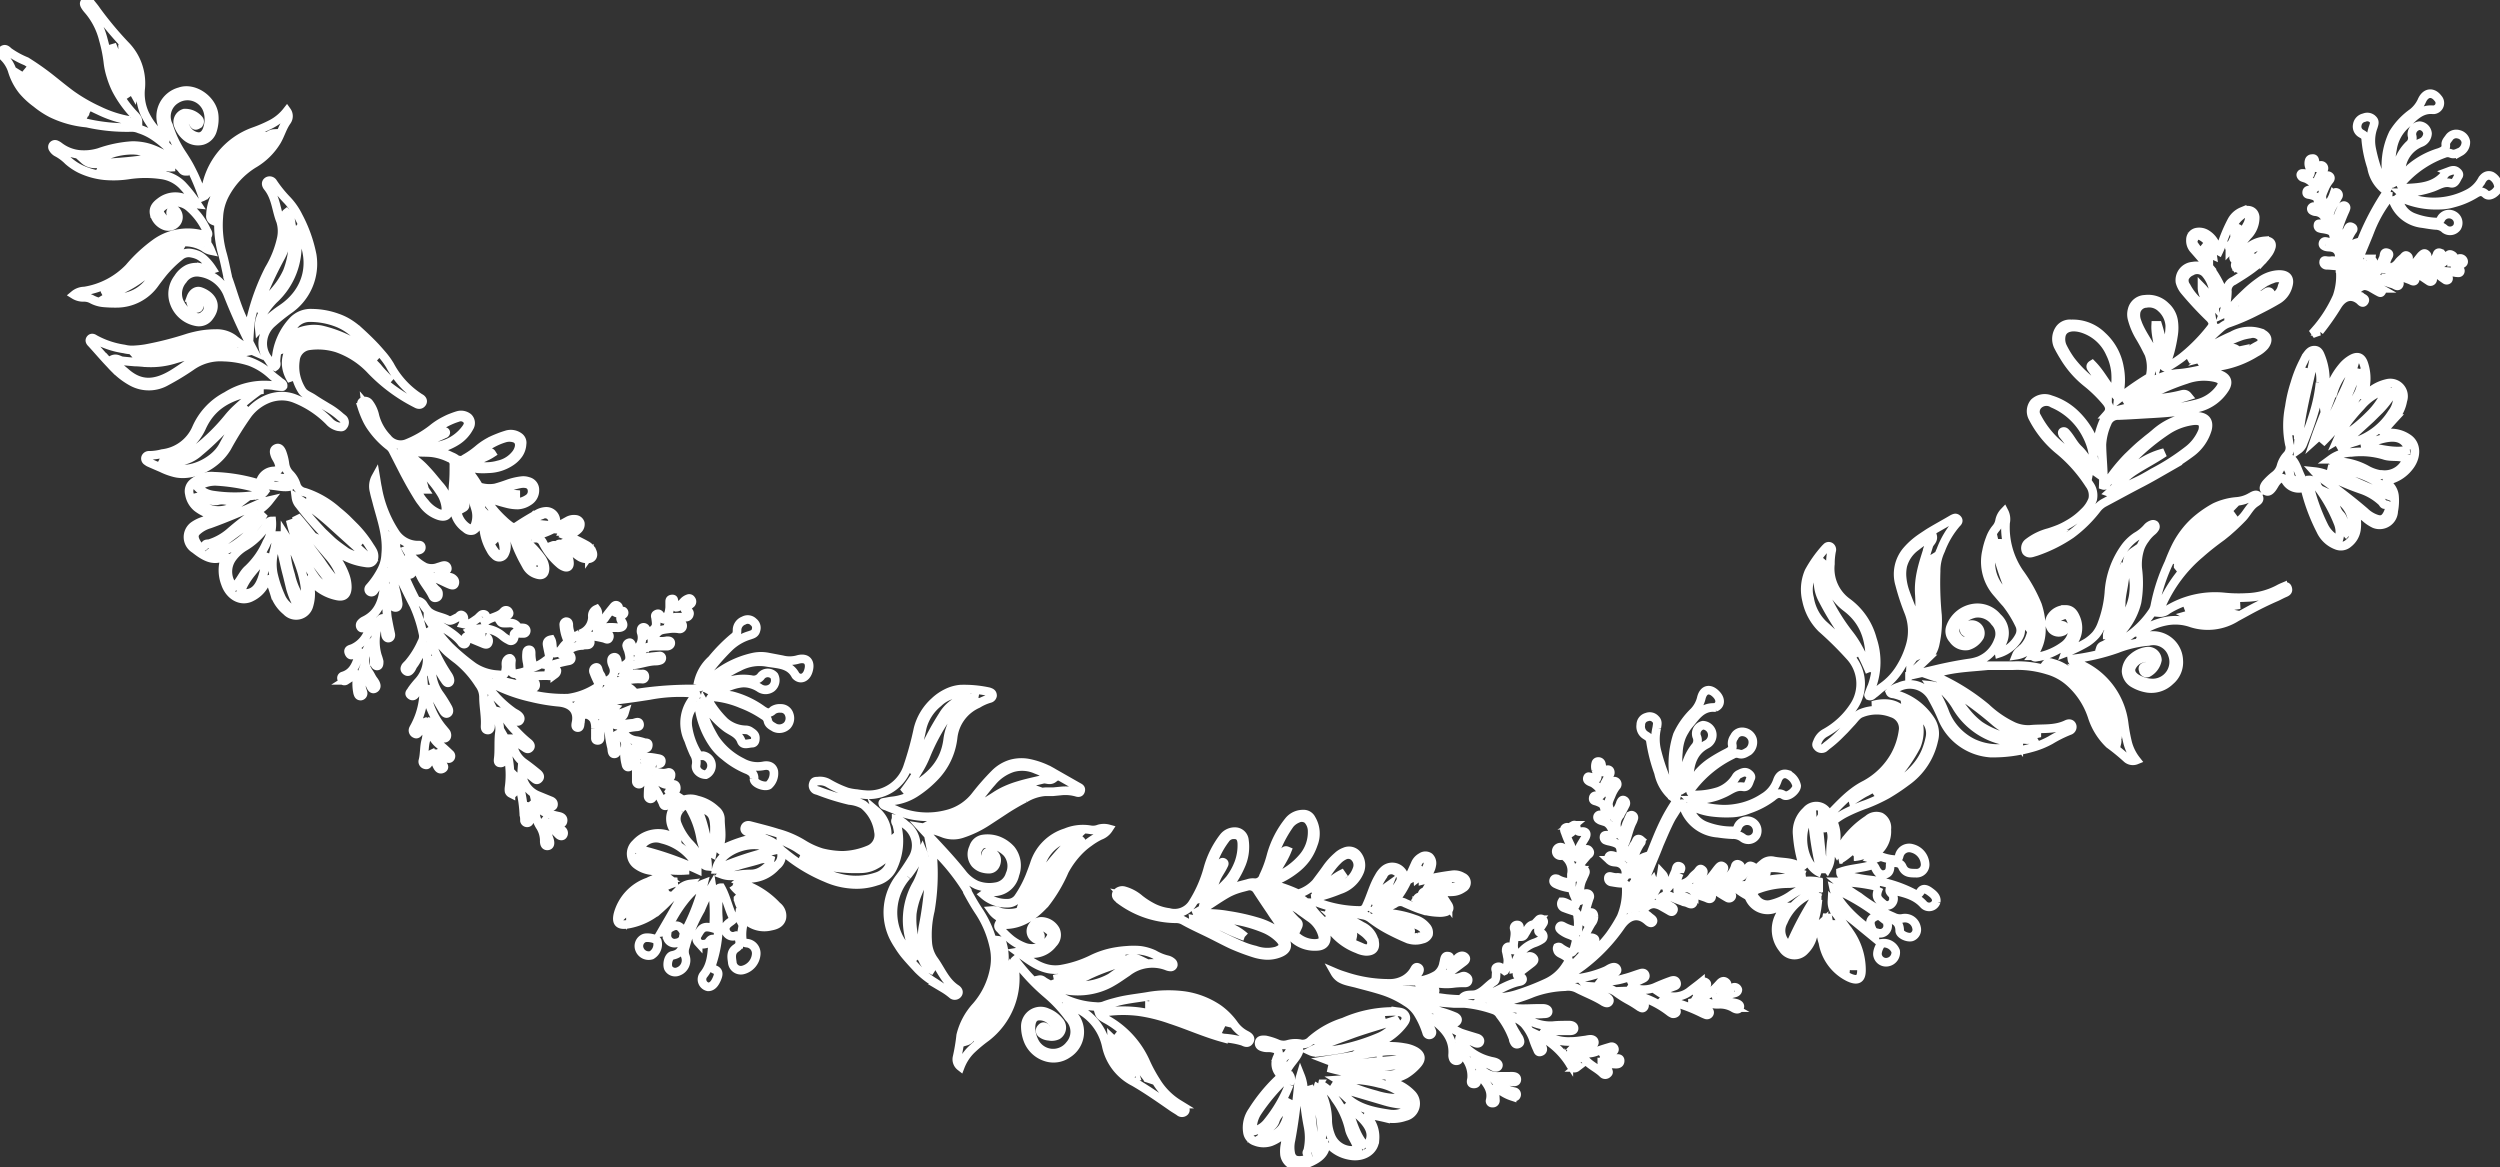 <svg xmlns="http://www.w3.org/2000/svg" viewBox="0 0 290.44 135.58">
    <rect x="0" y="0" width="290.44" height="135.58" fill="#333333" stroke="none"/>
    <path fill="none" stroke="#fff" d="M54.39 54.21a7.11 7.11 0 0 0 1.13.25 7.62 7.62 0 0 0 1.17 0 4.9 4.9 0 0 0 2.74-.88 3.35 3.35 0 0 0 .84-.84 2.29 2.29 0 0 0 .38-1.16.83.83 0 0 0-.33-.82 1.65 1.65 0 0 0-1.4-.27c-.29.09-.58.18-.86.29s-.56.22-.84.35a7.58 7.58 0 0 0-1.58 1A10.08 10.08 0 0 1 54 53.28a.84.84 0 0 1-1.07 0 2.38 2.38 0 0 0-.5-.26 7.26 7.26 0 0 0-2.33-.71.58.58 0 0 1 .23-.08 6.83 6.83 0 0 0 2.73-1 4.17 4.17 0 0 0 1.47-1.59.9.9 0 0 0-.13-1.14 1.34 1.34 0 0 0-1.24-.23c-.27.08-.53.18-.79.28s-.5.22-.75.35a7.8 7.8 0 0 0-1.41.93 12.18 12.18 0 0 1-3 1.71 1.94 1.94 0 0 1-2.21-.65 5.84 5.84 0 0 1-1.44-2.55 3.69 3.69 0 0 0-.7-1.53.63.63 0 0 0-.7-.18c-.27.15-.15.38-.11.58v.12a11 11 0 0 0 .5 1.28 6.43 6.43 0 0 0 .69 1.17 9.88 9.88 0 0 0 1.91 2 1.56 1.56 0 0 1 .47.52L47 55c.32.59.64 1.2 1 1.8.17.3.35.59.53.89.09.14.18.29.28.43l.31.41A3.78 3.78 0 0 0 51 59.92c.73.22 1.21 0 1.17-1a1.48 1.48 0 0 0 0-.19 4.43 4.43 0 0 0-1.17-2.4c-.14-.17-.28-.35-.43-.52l-.43-.52c-.29-.34-.59-.67-.91-1s-.65-.6-1-.88a10.86 10.86 0 0 0-1.08-.81.15.15 0 0 1-.1-.21c.57.08 1.13.12 1.7.15s1.14 0 1.7.1a6.44 6.44 0 0 1 1.74.56.77.77 0 0 1 .54.83c0 .75 0 1.51-.08 2.28a11.34 11.34 0 0 0 .22 3.39 3.13 3.13 0 0 0 1.24 1.7.84.84 0 0 0 .86.21 1.14 1.14 0 0 0 .58-.75 2.82 2.82 0 0 0 .1-1.38 15.37 15.37 0 0 0-1.3-3.69 8.1 8.1 0 0 1-.54-1.3 4.19 4.19 0 0 1 .64.71c.09.12.17.24.25.37s.16.23.23.35a4.14 4.14 0 0 1 .91 2.42A7.1 7.1 0 0 0 56 59.8a11.4 11.4 0 0 1 .18 1.43 6.08 6.08 0 0 0 .82 2.65 1.91 1.91 0 0 0 .49.63.68.68 0 0 0 1.14-.19 2.06 2.06 0 0 0-.06-1.93c-.16-.36-.33-.73-.52-1.09a9.69 9.69 0 0 0-.6-1 3 3 0 0 1-.54-1c.37.44.78.85 1.19 1.25.21.2.42.41.62.62s.41.4.6.62a1.49 1.49 0 0 1 .34.63 14 14 0 0 0 .67 1.73c.13.28.27.57.41.84l.45.82a2 2 0 0 0 1.13.9c.65.23 1 0 1-.69a2.17 2.17 0 0 0-.44-1.2 10.29 10.29 0 0 0-.82-1c-.3-.32-.62-.62-1-.92a2.06 2.06 0 0 1-.67-.82c.32.11.63.23.92.32l.45.12a2.38 2.38 0 0 0 .46 0 .9.9 0 0 1 .85.52 8 8 0 0 0 1.95 2.49 1.74 1.74 0 0 0 .62.35c.32.08.51-.07.52-.4a1.79 1.79 0 0 0-.29-1 5.17 5.17 0 0 0-1-1.25c.15-.09.23 0 .32 0a4.87 4.87 0 0 1 1.54 1 4.64 4.64 0 0 0 .69.5 1.65 1.65 0 0 0 .83.2c.53 0 .77-.35.56-.84a1.55 1.55 0 0 0-.69-.76 20.1 20.1 0 0 0-2.44-1.15c.15-.19.37-.12.55-.18a1.72 1.72 0 0 0 .93-.49.81.81 0 0 0 .26-.72.63.63 0 0 0-.59-.46 1.44 1.44 0 0 0-.83.16l-1.4.77a8.64 8.64 0 0 1-1.92.83 1.24 1.24 0 0 1-1.14-.15 1.78 1.78 0 0 1 .7-.08 3.68 3.68 0 0 0 1.76-.45 1 1 0 0 0 .58-1 1.12 1.12 0 0 0-1.23-1 2.23 2.23 0 0 0-.78.22 28.79 28.79 0 0 0-2.47 1.48.66.66 0 0 1-.81 0 7.48 7.48 0 0 1-.81-.68q-.39-.36-.75-.75c-.24-.26-.46-.53-.68-.81a4.56 4.56 0 0 1-.31-.42c-.1-.14-.19-.3-.28-.45s-.2-.2-.07-.37l.61.29.64.23c.44.14.87.26 1.31.37a4.78 4.78 0 0 0 1.24.15 2.47 2.47 0 0 0 1.23-.43 1.48 1.48 0 0 0 .72-1.32 1 1 0 0 0-.78-1 1.67 1.67 0 0 0-.77-.08 7.09 7.09 0 0 0-1.52.35c-.49.18-1 .35-1.52.49a3.87 3.87 0 0 1-1.82-.11c-.1 0-.15-.11-.19-.2a12.12 12.12 0 0 0-.7-1.06c-.25-.36-.53-.72-.82-1.11a2.92 2.92 0 0 1 .37.01zM65.73 63a.27.27 0 0 1 .35.14 6.58 6.58 0 0 1 1 .62c.09 0 .18.09.26 0s0-.17-.07-.26-.25-.1-.26-.3a2.74 2.74 0 0 1 1.36.87c.09.12.22.26.1.43a.4.4 0 0 1-.44.11 1.28 1.28 0 0 1-.33-.11 5.13 5.13 0 0 1-1.65-1.35.47.47 0 0 1-.32-.15zm-8.61-10.32c-.12-.19-.28-.09-.4 0-.54.25-1.1.39-1.63.69a.81.81 0 0 1-.58.13 21 21 0 0 1 2-1.58 8.16 8.16 0 0 1 1.07-.61 7.19 7.19 0 0 1 1.17-.44 1.93 1.93 0 0 1 .86 0c.8.16.93.94.4 1.76a3.47 3.47 0 0 1-2.1 1.37 5.22 5.22 0 0 1-1.56.2 6.65 6.65 0 0 1-.78-.06l-.76-.14a1.1 1.1 0 0 1-.16-.12c.84-.48 1.68-.69 2.47-1.2zm-9.08 2c.44.68.79 1.42 1.28 2.17a5.06 5.06 0 0 0-.62-1.6 17.51 17.51 0 0 0-1.23-1.92 7.88 7.88 0 0 1 .87.65 9.51 9.51 0 0 1 .73.67q.6.6 1.14 1.26a12.32 12.32 0 0 1 1 1.37 3.85 3.85 0 0 1 .58 1.6c.08.72-.19 1-.89.74a3.93 3.93 0 0 1-1.53-1.21 5.29 5.29 0 0 1-.47-.59c-.14-.21-.27-.43-.39-.64-.24-.44-.47-.89-.72-1.32s-.5-.89-.71-1.36l-.62-1.5a.32.32 0 0 1 0-.33c.25.34.54.64.81.95l.41.48a3.81 3.81 0 0 1 .32.53zm.91-3a4.38 4.38 0 0 0 1.3-.6c.43-.28.92-.41 1.36-.66.09 0 .21-.1.17-.21s-.18-.08-.28 0a24.54 24.54 0 0 1-3.07 1.36.43.43 0 0 1-.32 0A2.53 2.53 0 0 1 49 51c.86-.46 1.56-1.17 2.38-1.67a8.21 8.21 0 0 1 1.79-.81.92.92 0 0 1 .94.13c.34.28.36.63.07 1.06a5.07 5.07 0 0 1-2.86 2 6.82 6.82 0 0 1-1.54.27h-1.56a1.77 1.77 0 0 1 .78-.39zm4.63 6a9.47 9.47 0 0 0 .26 1.31c.25-.14.2-.31.17-.48a15.93 15.93 0 0 1-.21-2.08 1.59 1.59 0 0 1 .07-.7 6.3 6.3 0 0 1 .72 1.51 16.58 16.58 0 0 1 .63 1.8 3 3 0 0 1 0 1.86c-.19.56-.5.67-1 .33a2.76 2.76 0 0 1-1.1-1.7 10.79 10.79 0 0 1-.19-1.5v-1.52c0-.52.07-1.05.1-1.56a1.26 1.26 0 0 1 .15-.6 19.07 19.07 0 0 1 .4 3.24zm6.34-.13v-.12a9.11 9.11 0 0 0-1.57 0 4 4 0 0 1-1.58-.17 4.3 4.3 0 0 0 .92-.19c.3-.09.61-.2.9-.31a10 10 0 0 1 1.8-.54 1.87 1.87 0 0 1 .82 0 .8.8 0 0 1 .6.73 1 1 0 0 1-.49 1 2.75 2.75 0 0 1-.76.35 1.92 1.92 0 0 1-.79.07 8.48 8.48 0 0 1-2.18-.57zm-2.68 5.29c.32-.3.33-.3.24-.67a18.17 18.17 0 0 1-.5-1.85 3.22 3.22 0 0 1 .57.8 8.45 8.45 0 0 1 .9 2 3.35 3.35 0 0 1 .08.54.65.65 0 0 1-.34.72c-.35.15-.58-.1-.72-.33a4.66 4.66 0 0 1-.95-2.67 2.49 2.49 0 0 0-.09-.6v-.48c0-.16 0-.12.14-.16a14.61 14.61 0 0 1 .67 2.61zm4.25-2.22a4.54 4.54 0 0 1 1.46-.8.84.84 0 0 1 1.19.45.68.68 0 0 1-.36 1 3.66 3.66 0 0 1-1.37.36 5.79 5.79 0 0 1-1.3 0 4.19 4.19 0 0 1 .9-.37 3.55 3.55 0 0 0 .71-.34c-.71-.07-1.35.35-2.07.37a6.76 6.76 0 0 0 .84-.76zm1.3 4.66a2 2 0 0 1 .19.45.69.69 0 0 1-.08.7c-.2.2-.42 0-.62-.11a1.23 1.23 0 0 1-.65-.45 13.24 13.24 0 0 1-.89-1.66c-.25-.59-.49-1.19-.73-1.79.34.05.37.29.46.49l.53 1.02c.17.37.36.73.54 1.09.09.15.16.49.39.37s0-.34-.1-.5a8.84 8.84 0 0 0-.36-.84c-.06-.13-.13-.27-.19-.41s-.12-.28-.17-.43c.32.31.66.58 1 .91a6 6 0 0 1 .68 1.07zm1.9-.84c.07.08.17.21.29.07s0-.22-.06-.31a3.44 3.44 0 0 1-.67-.83.34.34 0 0 1 .38.1 5.2 5.2 0 0 1 .66.67 3.5 3.5 0 0 1 .49.81 2 2 0 0 1 .1.35v.23a.21.21 0 0 1-.28 0 6.05 6.05 0 0 1-.73-.61l-.33-.34c-.1-.12-.19-.25-.29-.38s-.18-.31-.27-.47l.06-.07c.19.16.41.44.65.69zM66 61.29c-.39-.2-.67.24-1.07.21a6.72 6.72 0 0 1 1.5-.86.51.51 0 0 1 .49 0c.29.14.32.33.07.59a1.49 1.49 0 0 1-.66.39 2.65 2.65 0 0 1-.92.14c.12-.24.39-.25.59-.47zM42.47 47a3 3 0 0 1 .71 1.63 3 3 0 0 1-.71-1.63zM23.59 60.54a4.09 4.09 0 0 0-1.14.58 1.63 1.63 0 0 0 .18 2.67c1 .79 2.06 1.46 3.2.93.11 0 .22 0 .3.13a4.33 4.33 0 0 0 .05 2.93c.5 1.49 1.87 2.22 3.05 1.58A3.46 3.46 0 0 0 30.69 68c.14-.26.24-.6.63-.72.23.67.45 1.28.63 1.89A4.31 4.31 0 0 0 33.27 71a1.54 1.54 0 0 0 2.61-.6 4.79 4.79 0 0 0 .18-2c0-.32-.19-.68 0-1.05a5.36 5.36 0 0 0 3.07 1.88c.79.18 1.2-.13 1.22-1a4 4 0 0 0-.24-1.35 8.14 8.14 0 0 0-1.6-2.69 7.49 7.49 0 0 1-.95-1.31 3 3 0 0 1 1 .72 7.21 7.21 0 0 0 3.73 1.76c.41.07.83.15 1.08-.27a1.26 1.26 0 0 0-.08-1.09 4.8 4.8 0 0 0-.3-.48 13.16 13.16 0 0 0-1.74-2.24l-1-1c-.34-.32-.69-.62-1.06-.92a10.58 10.58 0 0 0-3.79-2.18 1.25 1.25 0 0 1-1-.93 3.07 3.07 0 0 0-.72-1.17 2.06 2.06 0 0 1-.58-1.2 6 6 0 0 0-.33-1.33c-.1-.25-.3-.62-.66-.46s-.27.5-.17.79.31.54.41.83c.26.67.16.92-.51 1a1.7 1.7 0 0 0-1.52 1c-.19.46-.52.43-.9.3a20.1 20.1 0 0 0-4.54-.68 3.32 3.32 0 0 0-2.42.73 1.26 1.26 0 0 0-.46 1.32 2.57 2.57 0 0 0 .9 1.59 4.94 4.94 0 0 0 2.1.93c-.66.3-1 .49-1.41.64zM27 64.8a4.91 4.91 0 0 1 1.33-1.24A7.66 7.66 0 0 0 31 61c.12-.2.22-.48.57-.48A4.16 4.16 0 0 1 31 63a9.37 9.37 0 0 1-2.17 3.11c-.68.58-.94 1.57-1.69 2.09a2.73 2.73 0 0 1-.14-3.4zm3-5.49a31.14 31.14 0 0 0-3.31 2.53 6.72 6.72 0 0 1-2.41 1.33c-.14 0-.35 0-.41.1-.35.5-.67.39-1-.15s-.43-1 0-1.4a3.62 3.62 0 0 1 1.48-.83c2-.72 4-1.58 6-2.47a9.1 9.1 0 0 1 .94-.27A4.92 4.92 0 0 1 30 59.31zm9.85 4.54c-.49-.35-1-.72-1.42-1.12a15.46 15.46 0 0 1-1.29-1.27c-.83-.88-1.61-1.82-2.36-2.79a1.64 1.64 0 0 1-.4-.88 28.8 28.8 0 0 1 4.37 3.34l4 3.61a4.67 4.67 0 0 1-2.93-.89zm-6.11 4.51a10.55 10.55 0 0 0 .88 2.12c.07.14.18.28 0 .41a.35.35 0 0 1-.41 0 3 3 0 0 1-1.59-1.62 13.65 13.65 0 0 1-.87-2.62 5.92 5.92 0 0 1 .1-2.65c.16-.58.22-1.19.33-1.78h.12l.7 3.09c.11.52.23 1 .37 1.53zm-3.95-10.84a17 17 0 0 1-5 0 3 3 0 0 1-1.85-.95 3.59 3.59 0 0 1 2.24-.64 22 22 0 0 1 5.38 1c.06 0 .11.1.18.17-.24.33-.61.33-.95.42zm8.4 7.06a7.34 7.34 0 0 1 1.46 2.5c.1.35.35.72 0 1.15a20.41 20.41 0 0 1-2.38-3l-.9-1.19c-.3-.4-.57-.83-.83-1.25A8.72 8.72 0 0 1 34.43 60c.68.79 1.31 1.57 1.92 2.34.31.38.6.78.91 1.15zm-2.89 5.5a8.32 8.32 0 0 1-1.52-3.24c-.11-.37-.22-.76-.31-1.15s-.15-.81-.2-1.22a15.71 15.71 0 0 1-.16-2.3c1.69 2.64 2.83 6.37 2.19 7.91zM36.55 67a9.28 9.28 0 0 1-.78-1.27 17 17 0 0 1-.9-1.86 20.74 20.74 0 0 1-1.16-3.47 24.61 24.61 0 0 0 2.35 4.15c.93 1.3 1.93 2.55 2.87 3.85a3.08 3.08 0 0 1-2.38-1.4zm-10.94-2.8a1.1 1.1 0 0 1-1.17 0 69 69 0 0 1 6.22-4.54 10.52 10.52 0 0 1-5.05 4.55zm2.31 4.7c.52-1.86 1.95-2.92 3.07-4.58-.37 3.6-1.19 4.91-3.07 4.59zm-5.2-11.09c.88-.29 1.73.57 2.59.35s1.68.26 2.56.23c-1.87 1.41-3.99 1.18-5.15-.57zm13.35.3a16.52 16.52 0 0 1 6 5c-2.16-1.43-3.9-3.39-6-4.99zm-3.54-2.61c.38.15.87-.1 1.17.43.2.36.17.57-.21.62-.8.1-1.58-.2-2.55-.17.55-1.03.8-1.17 1.59-.87z" class="oaMnZrYp_0"></path>
    <path fill="none" stroke="#fff" d="M217.62 108.25c0 .25.21.39.2.72l-2.44-2a22.78 22.78 0 0 1-2.55-2.29 2.16 2.16 0 0 0 .6 1.61c.48.73 1 1.4 1.51 2.13a7.62 7.62 0 0 1 1.32 4.29c0 1-.41 1.29-1.37.88a5.52 5.52 0 0 1-3.11-4.09 4.14 4.14 0 0 1-.15-2.23 3.82 3.82 0 0 0-1.11 1.81 3.5 3.5 0 0 1-.84 1.33 1.6 1.6 0 0 1-2.56-.2 3.5 3.5 0 0 1-.38-3.84c.14-.31.34-.58.56-1a3.72 3.72 0 0 0-1.34.26 2.32 2.32 0 0 1-2.67-3.29 4.8 4.8 0 0 1 1.52-2 1.38 1.38 0 0 1 1.17-.34c1 .22 2.06.08 3 .62a.42.42 0 0 0 .5-.06 15.23 15.23 0 0 1-.69-3.58 3.28 3.28 0 0 1 1.05-2.77 1.5 1.5 0 0 1 2.51.26 4.22 4.22 0 0 1 .94 3.29 1.66 1.66 0 0 0 .16 1.28c.34-.51.65-.93.93-1.37a10.21 10.21 0 0 1 2.62-2.46 1.46 1.46 0 0 1 1.49-.31 1.44 1.44 0 0 1 .71 1.45 3.08 3.08 0 0 1-.86 2.39l-1 1c.56.17.94-.31 1.36-.16a5.43 5.43 0 0 0 1.33.28c.35 0 .51 0 .62-.45a1.18 1.18 0 0 1 1.49-.85 2 2 0 0 1 1.51 1.77 1 1 0 0 1-1.11 1.11c-.62 0-1.21 0-1.53-.73-.24-.56-.8-.46-1.26-.5a.32.32 0 0 0-.16.31c0 .5-.08.92-.62 1.06s-.84-.24-1.05-.65c-.13-.26-.23-.49-.58-.39-1.16.34-2.39.36-3.52.77 0 .41.26.36.45.4 1 .18 1.94.41 2.91.51a14.88 14.88 0 0 1 5 1.49c.36.18.62.37.93-.12s.75-.26 1.1 0 .83.61.73 1.18a.87.87 0 0 1-1.48.29c-1.05-1.16-2.48-1.36-3.91-1.72-.08.39.39.5.41.84a.84.84 0 0 1-.32.9.69.69 0 0 1-.85-.08c-.65-.55-1-.8-.46-1.94a20.47 20.47 0 0 0-4.79-.61 21 21 0 0 0 2.42 1.73 17.68 17.68 0 0 0 4 2.34 1.65 1.65 0 0 0 1.08.17 1.36 1.36 0 0 1 1.61 1.06.9.9 0 0 1-.56 1.1c-.47.13-1.37-.25-1.39-.71 0-1.26-.94-1.35-1.81-1.56l-.54-.21a23.71 23.71 0 0 0-5.32-3.15c.29 1.38 2.35 3.64 4.67 5.11zm-6.53-5.85a5.16 5.16 0 0 0-2 .07 6.55 6.55 0 0 1-1.23.19 10.18 10.18 0 0 0-3.46.58c-.8.24-.91.66-.32 1.28a1.64 1.64 0 0 0 1.63.54 7 7 0 0 0 2.29-1 8.36 8.36 0 0 1 2.55-1.23.64.64 0 0 0 .54-.43zm.2 1.27a2 2 0 0 0-.52 0 6.26 6.26 0 0 0-3.59 3.42 2.11 2.11 0 0 0 .73 2.82 36.6 36.6 0 0 1 3.38-6.24zm.31-2.22a36.71 36.71 0 0 1-1.08-6.8c-1.83 1.58-1.2 5.98 1.08 6.8zm.1-6.68a2.23 2.23 0 0 0-.38 1.73c.11.82.16 1.65.27 2.47a3.27 3.27 0 0 0 .7 1.94 3 3 0 0 0 .37-1.27 12.1 12.1 0 0 1 .1-1.91c.24-1.24-.4-2.07-1.06-2.96zm-2 6.88a15.93 15.93 0 0 0-3.07-.79c-1.4-.15-1.83.07-2.59 1.76 1.96-.76 3.85-.44 5.67-.97zm4-1.8c1.1-.48 4.19-3.65 4.4-4.49-2.1.77-3.21 2.54-4.36 4.49zm1.12 12.85a15.85 15.85 0 0 1-2.53-6.47c-.59 2.31.71 6.11 2.57 6.47zm-3.71-7.64a15.3 15.3 0 0 0-1.09 1.58c-.5.92-.92 1.89-1.36 2.84-.09.2-.17.48 0 .64s.48-.08.69-.22a.82.82 0 0 0 .19-.28 10.53 10.53 0 0 0 1.61-4.56zm4.4 7.15c.09-1.7-1.18-4.19-2.37-4.81a10.24 10.24 0 0 0 2.41 4.81zm-.14-12.68a3.08 3.08 0 0 0 3-3.17 38.3 38.3 0 0 1-2.96 3.17z" class="oaMnZrYp_1"></path>
    <path fill="none" stroke="#fff" d="M271.5 34.46a15.5 15.5 0 0 1-2.23 3.59c-.22.25-.43.5-.65.74.28-.11.56-.21.85-.3a29.44 29.44 0 0 0 2.1-3c.63-1 1.55-1.37 2.5-.65.18.13.4.5.61.18s-.21-.38-.38-.55h-.07c-.18-.19-.6-.19-.49-.59a1.2 1.2 0 0 1 1-.69 1.92 1.92 0 0 1 .8.28c.25.14.49.29.74.42s.29.18.41 0 0-.29-.17-.39a4.57 4.57 0 0 1-1.14-.92.85.85 0 0 1 1.07-.16A11.34 11.34 0 0 0 278 33c.24.07.58.41.73.06s-.33-.38-.55-.51-.42-.16-.61-.26-.43-.16-.4-.49a1.15 1.15 0 0 1 1.67.13c.34.38.89.45 1.34.68.14.07.32.12.4-.09s-.1-.27-.24-.35a3 3 0 0 1-1.18-.75 1.83 1.83 0 0 1 1.64.3c.46.31.92.64 1.4.95a.27.27 0 0 0 .4-.11c.07-.14-.06-.22-.15-.29-.3-.25-.69-.4-.91-.8a1.49 1.49 0 0 1 1.63.34 8.49 8.49 0 0 0 .9.68.26.26 0 0 0 .35 0 .23.23 0 0 0-.06-.33l-.74-.65a11.79 11.79 0 0 1 1.73.17c.16 0 .42.1.48-.15s-.22-.32-.41-.38-.19 0-.2-.15c.19-.21.46-.19.69-.29s.36-.2.29-.42a.4.4 0 0 0-.55-.23c-.28.12-.5.39-.84.4v-.14c.21-.22.45-.46.06-.68s-.45.05-.62.33-.48.81-1.13.76c.2-.39.39-.71.54-1 .08-.18 0-.3-.22-.36a.23.23 0 0 0-.3.14 2.17 2.17 0 0 1-.24.51c-.46.54-.94 1.07-1.82.9.08-.47.41-.68.67-.94s.29-.29.09-.46-.36 0-.49.11-.4.49-.61.73c-.55.61-.58.62-1.52.47.05-.27.35-.35.47-.57s.22-.34 0-.51-.32 0-.45.14-.45.37-.6.6a1.82 1.82 0 0 1-1.67.74 5 5 0 0 1 .37-1.17c.05-.23.44-.55 0-.69s-.34.36-.45.59a13.07 13.07 0 0 0-.51 1.22.79.79 0 0 1-.76.59c.19-1.34.19-1.34-.16-1.69a5.19 5.19 0 0 1-1.14 2.59c0-.7.52-1.14.26-1.83-.89 1-.77 2.58-2.09 3.21-.11-.24 0-.37.07-.51.9-2.16 1.82-4.31 2.7-6.47a15.21 15.21 0 0 1 2.12-3.9c.12-.16.2-.41.5-.35a4.09 4.09 0 0 0 3.58 3.16c.5.08 1 .17 1.5.21a1.56 1.56 0 0 1 1.09.44 1 1 0 0 0 1.4-.23 1 1 0 0 0-.39-1.38 1.06 1.06 0 0 0-1.47.4.6.6 0 0 1-.67.37 8.17 8.17 0 0 1-2.58-.56 2.76 2.76 0 0 1-1.71-2.23.31.31 0 0 1 .4 0 9.63 9.63 0 0 0 4.24.84 6 6 0 0 0 1.73-.24 9.28 9.28 0 0 0 2.52-1.05c.39-.24.77-.46 1.26 0s1.4-.32 1.49-.8a1.62 1.62 0 0 0-.8-1.3c-.44-.19-.87 0-1.16.53a3.8 3.8 0 0 1-1.69 1.56 8.6 8.6 0 0 1-6.18.6 3 3 0 0 1-1.49-.75 10.79 10.79 0 0 0 3.71-.63c.66-.24 1.25-.68 2.05-.48.54.13.67-.48.91-.83.12-.19 0-.36-.16-.49-.35-.32-.72-.13-1.07 0a.85.85 0 0 0-.36.29c-1.17 1.43-2.81 1.53-4.46 1.61a.61.61 0 0 1-.63-.35c-.08-.23.17-.39.31-.55a11.9 11.9 0 0 1 4.75-3.13 1 1 0 0 1 .73 0c.4.17.75-.06 1.09-.19a1.27 1.27 0 0 0 .65-1.18 1.07 1.07 0 0 0-.81-.85 1 1 0 0 0-1.16.43c-.17.23-.39.47-.36.76.05.58-.31.72-.75.9a9.41 9.41 0 0 0-3.39 1.84 4 4 0 0 1-1.06.86.71.71 0 0 1 0-.53 3.67 3.67 0 0 1 2.27-3.28 1.2 1.2 0 0 0 .81-1.08 1 1 0 0 0-.92-.91 1 1 0 0 0-.89 1.13 1 1 0 0 1-.35 1.11 5.21 5.21 0 0 0-1.53 3.77c0 .19.07.45-.22.6a1.16 1.16 0 0 1-.24-.67 9.3 9.3 0 0 1 .08-3.2 4.79 4.79 0 0 1 1.54-2.87c.89-.81 1.7-1.82 3.11-1.72h.19a.79.79 0 0 0 .45-1.32c-.59-.79-1.44-.75-1.89.3a3.71 3.71 0 0 1-1.07 1.36 8.17 8.17 0 0 0-2.25 2.4 8.67 8.67 0 0 0-.66 5.54c0 .19.15.38.07.6a1.6 1.6 0 0 1-.91-1 18.69 18.69 0 0 1-1-3.34 4.66 4.66 0 0 1 .2-2.57c.09-.32.22-.59-.07-.86a.89.89 0 0 0-1-.19 1 1 0 0 0-.8.83.92.92 0 0 0 .43 1c.26.16.54.26.55.68a13.83 13.83 0 0 0 .67 3.24A4.16 4.16 0 0 0 277 22c.4.27.22.51 0 .78a29.94 29.94 0 0 0-3.17 6.54c-.43 1.06-.85 2.11-1.4 3.25a1.8 1.8 0 0 1 .31-1.73.74.74 0 0 0 .09-.36 3.14 3.14 0 0 1 .63-1.46c.14-.22.46-.37.34-.82-.92.27-1 1.21-1.51 1.84-.26-.74.16-1.27.34-1.85a4.93 4.93 0 0 1 .7-1.44.21.21 0 0 0-.05-.33c-.14-.09-.3-.14-.41 0s-.13.3-.23.42c-.32.37-.3 1-.72 1.31-.47-1-.49-1-.35-1.36a18.91 18.91 0 0 1 .83-2.21 2.13 2.13 0 0 0 .14-.35.24.24 0 0 0-.12-.32.23.23 0 0 0-.32.11c-.13.26-.24.52-.36.77a3.8 3.8 0 0 1-.64 1.23c-.75-.71-.47-1.4-.09-2.09.2-.36.42-.7.61-1.07a.31.31 0 0 0-.12-.48c-.23-.11-.33.08-.41.26a3.3 3.3 0 0 1-.91 1.37c-.56-1.08-.56-1.08-.14-2.06a4 4 0 0 1 .58-1c.14-.15.18-.35 0-.48s-.35-.06-.48.14a3.63 3.63 0 0 1-.67 1c-.38-.33-.23-.66-.07-1s.32-.54.48-.81a.34.34 0 0 0 0-.5.32.32 0 0 0-.44 0c-.11.09-.18.28-.41.16 0-.26-.05-.54-.11-.82s-.21-.22-.37-.21a.32.32 0 0 0-.28.23 1.12 1.12 0 0 0 0 .65c.09.29.26.58.11.9-.27.12-.5-.05-.75-.06s-.26 0-.32.1.06.3.2.36.37.11.54.2c.44.25.85.53.78 1.13a.42.42 0 0 1-.36.12c-.24 0-.47 0-.49.28s.23.25.4.29c.85.21.91.29 1 1.38h-.65a.33.33 0 0 0-.2.17.25.25 0 0 0 .15.31.82.82 0 0 0 .26.1c.89.06 1.22.65 1.39 1.41-.26.16-.51 0-.76 0s-.26 0-.28.18a.31.31 0 0 0 .15.32 1.73 1.73 0 0 0 .45.1c1.14.18 1.29.37 1.26 1.61-.36.08-.67-.14-1-.16a.25.25 0 0 0-.27.21.26.26 0 0 0 .13.31c.28.19.62.11.92.19a1 1 0 0 1 .8 1.25c-.13.52-.58.2-.88.28a1.89 1.89 0 0 1-.47 0c-.17 0-.41-.13-.43.16a.35.35 0 0 0 .36.37c.38 0 .76.06 1.13.07s.41.07.41.3a7.25 7.25 0 0 1-.35 3.27z" class="oaMnZrYp_2"></path>
    <path fill="none" stroke="#fff" d="M218.71 109.58a1.47 1.47 0 0 1 1.52.92 1.13 1.13 0 0 1-.87 1.26 1 1 0 0 1-1.22-.73c-.14-.43.29-1.4.57-1.45zM218.33 106.32l.54.21a1 1 0 0 1 .42.86.88.88 0 0 1-1.13 1c-.18 0-.34-.15-.54-.09h.06c-.68-1.16-.46-1.69.65-1.98zM77.49 108c-.25 0-.35.27-.68.32.53-.92 1.06-1.82 1.58-2.74a24.79 24.79 0 0 1 1.85-2.89 2.17 2.17 0 0 0-1.49.85c-.64.6-1.21 1.26-1.86 1.84a7.54 7.54 0 0 1-4 2c-1 .16-1.34-.19-1.09-1.2a5.5 5.5 0 0 1 3.52-3.74 4.28 4.28 0 0 1 2.18-.52 4 4 0 0 0-2-.8 3.54 3.54 0 0 1-1.46-.6 1.6 1.6 0 0 1-.19-2.52 3.52 3.52 0 0 1 3.74-1 9.37 9.37 0 0 1 1 .39 3.75 3.75 0 0 0-.48-1.28A2.32 2.32 0 0 1 81 92.94a4.67 4.67 0 0 1 2.18 1.18 1.35 1.35 0 0 1 .52 1.09c0 1 .26 2.05-.12 3.05a.42.42 0 0 0 .14.49 15.92 15.92 0 0 1 3.42-1.27 3.31 3.31 0 0 1 2.9.58 1.51 1.51 0 0 1 .16 2.53 4.23 4.23 0 0 1-3.09 1.46 1.69 1.69 0 0 0-1.24.36c.55.26 1 .5 1.5.71a9.58 9.58 0 0 1 2.91 2.14 1.42 1.42 0 0 1 .55 1.41c-.17.65-.76.84-1.31.94a3.13 3.13 0 0 1-2.5-.46l-1.12-.79c-.07.57.46.87.38 1.31a5.1 5.1 0 0 0-.06 1.35c0 .35.13.5.54.55a1.19 1.19 0 0 1 1.09 1.33 2.05 2.05 0 0 1-1.51 1.78 1 1 0 0 1-1.27-.92c-.09-.61-.18-1.2.47-1.63s.32-.87.28-1.32a.31.31 0 0 0-.32-.11.88.88 0 0 1-1.16-.44c-.24-.54.1-.87.48-1.14s.44-.31.29-.63c-.52-1.1-.75-2.31-1.34-3.36-.41 0-.31.32-.32.52 0 1-.08 2 0 2.95a14.52 14.52 0 0 1-.66 5.16c-.11.38-.26.67.28.89s.37.7.2 1.09-.46.91-1 .91a.88.88 0 0 1-.52-1.42c1-1.22.94-2.66 1.07-4.14-.4 0-.44.47-.77.55s-.67.13-.94-.17a.69.69 0 0 1-.06-.85c.44-.74.63-1.14 1.84-.77a20.88 20.88 0 0 0-.18-4.83 21.25 21.25 0 0 0-1.31 2.67 17.69 17.69 0 0 0-1.78 4.31 1.58 1.58 0 0 0 0 1.09 1.38 1.38 0 0 1-.79 1.76.91.91 0 0 1-1.18-.37c-.2-.44 0-1.4.47-1.49 1.24-.23 1.19-1.15 1.25-2l.12-.56a24 24 0 0 0 2.24-5.76c-1.31.5-3.21 2.9-4.28 5.43zm4.71-7.39a5.2 5.2 0 0 0-.39-1.94 6.52 6.52 0 0 1-.39-1.18 10.22 10.22 0 0 0-1.14-3.32c-.36-.75-.8-.79-1.31-.11a1.63 1.63 0 0 0-.27 1.7 7.23 7.23 0 0 0 1.3 2.13 8.34 8.34 0 0 1 1.63 2.31.67.67 0 0 0 .57.44zM81 101c0-.3 0-.42-.07-.5a6.3 6.3 0 0 0-4-3 2.1 2.1 0 0 0-2.66 1.18A36.87 36.87 0 0 1 81 101zm2.23 0a36.07 36.07 0 0 1 6.54-2.17c-1.87-1.57-6.11-.23-6.56 2.17zm6.61-1a2.21 2.21 0 0 0-1.76-.09c-.8.25-1.61.42-2.4.67a3.29 3.29 0 0 0-1.8 1 2.93 2.93 0 0 0 1.31.16 11.39 11.39 0 0 1 1.91-.21c1.24.05 1.95-.74 2.72-1.53zm-7.11-.84A15.38 15.38 0 0 0 83 96c-.08-1.42-.37-1.81-2.15-2.28 1.05 1.79 1.05 3.72 1.86 5.43zm2.43 3.68c.66 1 4.29 3.55 5.15 3.62-1.14-2.06-3.05-2.81-5.17-3.63zM72.65 106a15.89 15.89 0 0 1 6-3.55c-2.41-.22-5.95 1.67-6 3.55zm6.93-4.91a16 16 0 0 0-1.73-.81c-1-.34-2-.6-3-.88-.21-.06-.5-.09-.62.13s.15.47.33.64a.61.61 0 0 0 .3.15 10.53 10.53 0 0 0 4.72.8zm-6.34 5.51c1.7-.18 3.94-1.84 4.36-3.12a10.31 10.31 0 0 0-4.36 3.15zm12.5-2.2a3.06 3.06 0 0 0 3.61 2.47 35.15 35.15 0 0 1-3.61-2.44z" class="oaMnZrYp_3"></path>
    <path fill="none" stroke="#fff" d="M76.36 109.32a1.47 1.47 0 0 1-.67 1.65 1.13 1.13 0 0 1-1.38-.65 1 1 0 0 1 .52-1.33c.41-.16 1.43.06 1.53.33zM79.51 108.42l-.12.56a1 1 0 0 1-.78.56.89.89 0 0 1-1.12-1c0-.18.09-.36 0-.54v.06c1-.78 1.51-.69 2.02.36zM232.63 74.62a2.44 2.44 0 0 0-.57-2.9 3 3 0 0 0-2.75-1.08 3.38 3.38 0 0 0-2.7 2.17 1.38 1.38 0 0 0 .28 1.46 1.72 1.72 0 0 0 1.73.76 2.36 2.36 0 0 0 1.38-1.09 1 1 0 0 0-1.71-1 .3.3 0 0 0-.06.37.33.33 0 0 0 .45.14 3.13 3.13 0 0 1 .34-.21.32.32 0 0 1 .28.05.3.3 0 0 1 .09.38 1.23 1.23 0 0 1-1 .77c-.52.11-.85-.24-1.11-.65a1 1 0 0 1 .09-1.16 3.47 3.47 0 0 1 2.06-1.36 2.41 2.41 0 0 1 2.33 1 1.94 1.94 0 0 1 .39 2.15 4 4 0 0 1-1.28 1.78 4.33 4.33 0 0 1-.91.53 5.35 5.35 0 0 1-1.08.28c-1.21.17-2.38.4-3.54.66l-1.73.41-1.77.4a6.48 6.48 0 0 1 1-1c.35-.31.68-.62 1-.93a3.26 3.26 0 0 0 1-1.83 12.13 12.13 0 0 0 .25-3.24 38.5 38.5 0 0 1-.16-5.12 5.55 5.55 0 0 1 .54-2.44 10.2 10.2 0 0 1 1.86-3.14c.15-.13.26-.31.06-.5s-.36-.07-.53 0c-.94.56-1.9 1.07-2.81 1.63-.46.31-.93.6-1.36.94a8.54 8.54 0 0 0-1.19 1.14 4.22 4.22 0 0 0-.81 3.91 26.8 26.8 0 0 0 1.01 3.1 6 6 0 0 1 .23 3.94 10.32 10.32 0 0 1-1.2 2.7 7.46 7.46 0 0 1-2 2.14c-.36.24-.66.56-1 .81-.18.12-.32.35-.6.25 0 0-.06-.08-.05-.1.13-.34.24-.69.39-1a8.27 8.27 0 0 0 .06-5.49 7.77 7.77 0 0 0-2.93-4.29 4.83 4.83 0 0 1-1.95-4.44 7.75 7.75 0 0 1 .14-1.52.42.42 0 0 0-.12-.46.34.34 0 0 0-.49.06 1.53 1.53 0 0 0-.18.18 14.11 14.11 0 0 0-1.85 2.63 5.25 5.25 0 0 0-.27 3.35 6.39 6.39 0 0 0 1.75 3.24 39.86 39.86 0 0 1 3.27 3.23 4.71 4.71 0 0 1 .52 5.75 9.42 9.42 0 0 1-3.42 3.19 1.94 1.94 0 0 0-.85 1c-.08.2-.2.37 0 .57a.59.59 0 0 0 .75.17 3.56 3.56 0 0 0 .31-.26 12.88 12.88 0 0 0 1.43-1.23l.66-.66.7-.76c.41-.4.69-.94 1.25-1.15a4.82 4.82 0 0 1 3.56 0 1.84 1.84 0 0 1 1.3 1.88 8.26 8.26 0 0 1-1 3.1 8.69 8.69 0 0 1-3.42 3.33c-2 1-3.34 2.76-4.92 4.26a.45.45 0 0 0-.07.67c.23.24.46.08.64-.12a8 8 0 0 1 2.1-1.54 19 19 0 0 1 2.37-1 19.94 19.94 0 0 0 2.43-1.13 23.78 23.78 0 0 0 2.22-1.48 7.94 7.94 0 0 0 3.2-4.82 2.86 2.86 0 0 0-.36-2.34 7.17 7.17 0 0 0-4.14-3c-.2-.07-.48 0-.59-.26a2.38 2.38 0 0 1 1.06-.61 2.94 2.94 0 0 1 3.85 1.31 22.11 22.11 0 0 1 1.13 2.29 6.59 6.59 0 0 0 5.63 4.1 16.25 16.25 0 0 0 4.71-.6 9.78 9.78 0 0 0 2.28-.91 14.41 14.41 0 0 1 2.19-1.09.46.46 0 0 0 .32-.54c-.1-.33-.4-.32-.63-.21-1.4.68-2.83.45-4.28.6a4.24 4.24 0 0 1-1.92-.36 12.14 12.14 0 0 1-3.17-2.17 25 25 0 0 0-5-3.23c-.44-.21-.93-.32-1.5-.52 2.19-.87 4.44-.89 6.68-1.12h2.86a11.91 11.91 0 0 1 4.15.53 6.44 6.44 0 0 1 2.45 1.33 9.15 9.15 0 0 1 2.66 4 7.71 7.71 0 0 0 2 3.25 23.8 23.8 0 0 1 2 1.63 1.06 1.06 0 0 0 1.15.23 5.53 5.53 0 0 1-1-2 19.63 19.63 0 0 1-.42-2.29 8.65 8.65 0 0 0-5.5-7c-.21-.09-.51 0-.57-.45a23.69 23.69 0 0 0 5.26-1.2 13 13 0 0 1 3.66-.85 2.32 2.32 0 0 1 2.74 1.48 2.45 2.45 0 0 1-2.2 3.35 3.63 3.63 0 0 1-1.69-.4c-.7-.35-1-.8-.88-1.32a1.88 1.88 0 0 1 1.41-1.18c.35-.09.73-.13.83.25s-.13.64-.53.72-.38.21-.3.49a.42.42 0 0 0 .52.27 2.16 2.16 0 0 0 1.12-1.51 1.07 1.07 0 0 0-1.31-1 3.06 3.06 0 0 0-1.52.72A2.17 2.17 0 0 0 247 78a1.74 1.74 0 0 0 .92 1.42 4.61 4.61 0 0 0 1.65.56 3.13 3.13 0 0 0 2.55-.88 2.82 2.82 0 0 0 1-2.37 3 3 0 0 0-3.43-2.87c-.47 0-1 .24-1.42.06a.75.75 0 0 1 .36-.45 7.51 7.51 0 0 1 2.93-1.29 5.67 5.67 0 0 1 3.06.21 6.22 6.22 0 0 0 5.22-.69c.77-.41 1.52-.84 2.28-1.23s1.55-.77 2.34-1.11c.33-.15.64-.33 1-.48s.39-.31.3-.57-.34-.2-.57-.1a5.2 5.2 0 0 0-.53.26 8.45 8.45 0 0 1-3.64.94 16.45 16.45 0 0 1-2.63-.06 10.58 10.58 0 0 0-6.57 1.5 1.33 1.33 0 0 1-1 .32c.06-.2.1-.35.15-.49s.12-.28.18-.42a16.48 16.48 0 0 1 4.46-5.93c.81-.72 1.66-1.38 2.52-2l.63-.51.61-.54q.6-.55 1.17-1.14c.53-.56.84-1.3 1.49-1.73.27-.18.56-.35.36-.71s-.55-.16-.84 0a3.84 3.84 0 0 1-1.68.55 7.36 7.36 0 0 0-2.54.67 12.49 12.49 0 0 0-1.84 1.22 9.55 9.55 0 0 0-1.5 1.48 10.45 10.45 0 0 0-1.15 1.76 20.6 20.6 0 0 0-.87 2 21.07 21.07 0 0 0-1.63 5 2 2 0 0 1-.37.82 10.79 10.79 0 0 1-5.15 4c-.25.09-.52.26-.81.11.09-.28.33-.31.52-.41a7.87 7.87 0 0 0 3.74-4.94 13 13 0 0 0 .08-3.94 6 6 0 0 1 .3-2.39 4.15 4.15 0 0 1 .56-1 4.32 4.32 0 0 1 .85-.93 1.43 1.43 0 0 0 .28-.32.32.32 0 0 0 0-.4.33.33 0 0 0-.29-.06 1.28 1.28 0 0 0-.54.32 4.78 4.78 0 0 1-1.32 1.09 5.34 5.34 0 0 0-1.25 1.17 10 10 0 0 0-1.94 5.4 13.24 13.24 0 0 1-.82 3.6 4.19 4.19 0 0 1-.7 1.25 5.28 5.28 0 0 1-1 .86 16 16 0 0 1-2.53 1.22 1.91 1.91 0 0 1 .6-.84 2.88 2.88 0 0 0 .62-3.19c-.23-.55-.53-1-1.21-1a1.94 1.94 0 0 0-1.7.94 1.25 1.25 0 0 0 .14 1.4 1.08 1.08 0 0 0 1.19.24.41.41 0 0 0 .32-.49.36.36 0 0 0-.44-.23 1.54 1.54 0 0 1-.42.07.28.28 0 0 1-.27-.28c0-.52.34-.74.75-.91s.66-.2.93.21a2.47 2.47 0 0 1-.61 3.2 7.32 7.32 0 0 1-3 1.35c-.22 0-.48.18-.69-.12a5 5 0 0 0 1-2.89 8.92 8.92 0 0 0-.45-3 17.89 17.89 0 0 0-2.13-3.79 9.34 9.34 0 0 1-1.58-5.77 1.87 1.87 0 0 0-.16-1.27 2.07 2.07 0 0 0-.53 1 1.87 1.87 0 0 1-.4.88 3.9 3.9 0 0 0-.72 1.27 8.05 8.05 0 0 0-.4 1.4 5.49 5.49 0 0 0 1.29 4.95c.33.38.64.77 1 1.15a13.25 13.25 0 0 1 1.52 2.46 1.46 1.46 0 0 1 0 1.32 4 4 0 0 1-2.35 2c-.11-.58.22-.89.38-1.27zm-8.54-11.27c-.55 1.83-1.28 3.64-1.1 5.81.07 1.17 0 2.34.13 3.55a5.67 5.67 0 0 1-1.12 4.11 4.48 4.48 0 0 1 .34-1.49 6.21 6.21 0 0 0-.25-4.63c-.27-.68-.55-1.36-.77-2a6.79 6.79 0 0 1-.34-1.59 4.52 4.52 0 0 1 .08-1.39 4 4 0 0 1 1.56-2.23 11.13 11.13 0 0 1 1.9-1.24c.14.52-.31.75-.43 1.1zm-8.33 11.7a11.56 11.56 0 0 0-.82-1.24 23.41 23.41 0 0 1-2.76-4.43 3.55 3.55 0 0 1-.41-1.59v-2.34a.82.82 0 0 1 .29.7 6.18 6.18 0 0 0 2.37 4.38c2.69 2 2.91 4.68 2.8 7.55a26 26 0 0 0-1.47-3.03zm10.14 7.58a14.49 14.49 0 0 0-1.6-3 2.8 2.8 0 0 1 1.87 1 7.72 7.72 0 0 1 1.06 1.37 8.43 8.43 0 0 0 6.18 4.16 7.66 7.66 0 0 1 1 .21l.12.15a6.87 6.87 0 0 1-5.28-.18 6.61 6.61 0 0 1-3.35-3.71zm-14.66-15.55a4.41 4.41 0 0 0 .54 2.65 32 32 0 0 0 3 4.76 12.09 12.09 0 0 1 .93 1.78c-1.27-1.28-2.55-2.53-3.9-3.73a5.46 5.46 0 0 1-1.58-3.05 3.71 3.71 0 0 1 .39-2.87c.2-.23.25-.61.54-.81a2.41 2.41 0 0 1 .08 1.27zm8 24.13a17.61 17.61 0 0 0 3.39-4.52 4.56 4.56 0 0 0 .27-2.63 2 2 0 0 0-1-1.57.92.92 0 0 1-.52-.69 6.77 6.77 0 0 1 2.55 2.2 2.33 2.33 0 0 1 .27 1.75 8.82 8.82 0 0 1-.52 1.65 6.91 6.91 0 0 1-.84 1.41A8.5 8.5 0 0 1 220.3 91a10.61 10.61 0 0 0-1 .67c-.32.24-.65.46-1 .69l-.16-.22c.39-.32.75-.6 1.07-.93zm16.06-5.3a9.71 9.71 0 0 1-5.3-1.63 8.93 8.93 0 0 1-1.53-1.48c-.69-.84-1.27-1.76-2-2.61a5.67 5.67 0 0 1 1.76.91 40.61 40.61 0 0 1 3.61 2.81 6.46 6.46 0 0 0 4.3 1.53c.15 0 .36-.06.49.2a2.21 2.21 0 0 1-1.36.27zm-2.18-18.25a9.32 9.32 0 0 0 1.25 2 4.87 4.87 0 0 1 1.11 3 4.61 4.61 0 0 1-.83-1.36 25.61 25.61 0 0 0-2.33-3 4.66 4.66 0 0 1-.55-5 31.6 31.6 0 0 0 1.32 4.36zm1.79 7.75a3.94 3.94 0 0 0 .76-1 4.39 4.39 0 0 0 .38-1.23 4 4 0 0 0-.35-2.47 7.62 7.62 0 0 0-.91-1.44 8.64 8.64 0 0 1-2-4.25 8.75 8.75 0 0 1-.37-1.9c.16 0 .17.1.19.17a14.75 14.75 0 0 0 2.45 5.08 8.63 8.63 0 0 1 1.49 4.91 2.84 2.84 0 0 1-.55 1.92 3 3 0 0 1-1.75.92c.14-.35.42-.5.63-.71zM223.52 70a12.21 12.21 0 0 1 .48-4.3c.1-.25.13-.55.44-.74-.07 1.14-.09 2.29-.06 3.44s.1 2.34.17 3.48a8.12 8.12 0 0 1-.32 2.72 1.73 1.73 0 0 1-.95 1.3c.78-1.98.16-3.98.24-5.9zm24.39-2.36a7.57 7.57 0 0 1-.09 1.66 6.54 6.54 0 0 1-.47 1.5 8.35 8.35 0 0 1-1.89 2.65 2.75 2.75 0 0 1-.44.32h-.21c0-.28.21-.45.38-.62a4.53 4.53 0 0 0 1.24-3c0-.8.2-1.57.32-2.36s.25-1.58.35-2.36a1.79 1.79 0 0 1 .77-1.33 17.27 17.27 0 0 0 .04 3.58zM222 83.52a2.51 2.51 0 0 1 .29 2 5.65 5.65 0 0 1-1.05 2.42 12 12 0 0 1-4.41 4.06c-.67.31-1.26.81-1.92 1.15a8.87 8.87 0 0 1 2.43-1.74 7.69 7.69 0 0 0 1.38-1 15.64 15.64 0 0 0 1.2-1.24 9 9 0 0 0 1.69-4.3 2.41 2.41 0 0 0-1.91-2.49c-.64-.19-1.31-.27-2.13-.44a4.55 4.55 0 0 1 1.48-.2 3.06 3.06 0 0 1 1.2.26 4.64 4.64 0 0 1 1.75 1.52zm21.64-.41A10 10 0 0 0 241 79a9.69 9.69 0 0 0-3.34-1.8.57.57 0 0 1 .69-.18 5.08 5.08 0 0 1 1.74.79 17.26 17.26 0 0 1 3.31 2.84 5.46 5.46 0 0 1 1 2 5.29 5.29 0 0 0 1.26 2.69 1.06 1.06 0 0 1 .27 1 7.22 7.22 0 0 1-2.25-3.23zm9.06-18.33a13.89 13.89 0 0 1 3.3-4.32 6 6 0 0 1 3-1.31 7.91 7.91 0 0 1-1.71 1.34 8.8 8.8 0 0 0-1.76 1.28 39.4 39.4 0 0 0-2.72 3.35.26.26 0 0 1-.07-.34zm.35 1a21.57 21.57 0 0 1 2.78-3.44 12.84 12.84 0 0 1 1.79-1.34 11.11 11.11 0 0 1 2.07-1.16 19.55 19.55 0 0 1-1.63 1.65c-.58.49-1.17 1-1.75 1.42a24.39 24.39 0 0 0-3.22 2.92zM246 84.73a3.07 3.07 0 0 1-1-1.92 7.24 7.24 0 0 0-3.29-4.46 2.25 2.25 0 0 1-.32-.36c2.73.79 4.61 3.64 4.61 6.74zm13.3-13.43a5.39 5.39 0 0 1-5.16.17 10.63 10.63 0 0 1 5.16-.17zm-12.88-5.13c-.33 1.43-.43 2.85-.63 4.29a4.28 4.28 0 0 1-1 2.25c-.2-.51.1-.9.21-1.27a9.47 9.47 0 0 0 .47-2.56 7.58 7.58 0 0 1 .28-1.58c.13-.52.3-1 .48-1.57a.4.4 0 0 1 .19.44zm13.78 4.08c-2.12.39-4.26 0-6.37.49 2.17-1.15 4.26-.66 6.37-.49z" class="oaMnZrYp_4"></path>
    <path fill="none" stroke="#fff" d="M246.15 45.93a7.33 7.33 0 0 0 .08-3.23 6.42 6.42 0 0 0-2-3.67 4.86 4.86 0 0 0-3.61-1.4 1.48 1.48 0 0 0-1.33.57 2 2 0 0 0-.2 2c.1.19.2.39.31.58s.21.38.33.56a11.27 11.27 0 0 0 .74 1.11 11 11 0 0 0 2 2.05 15.71 15.71 0 0 1 2.18 2.13c.44.51.58 1 .14 1.5a1.77 1.77 0 0 0-.37.72 8.42 8.42 0 0 0-.78 3.33.62.62 0 0 1-.17-.3 9.24 9.24 0 0 0-2.24-3.64 7.1 7.1 0 0 0-3-1.82 1.78 1.78 0 0 0-1.91.35 1.58 1.58 0 0 0-.16 1.76 11.85 11.85 0 0 0 3.15 3.86 17.11 17.11 0 0 1 3.44 3.91 2.1 2.1 0 0 1 .37 1.71 3.81 3.81 0 0 1-1 1.49 8.15 8.15 0 0 1-1.83 1.4 8.92 8.92 0 0 1-1.07.54q-.57.23-1.17.42a6.67 6.67 0 0 0-2.46 1.21.8.8 0 0 0-.18 1c.31.34.67.15 1 .06l.19-.06a16.94 16.94 0 0 0 4-2 15 15 0 0 0 3-2.94 2.64 2.64 0 0 1 .83-.72c1.45-.77 2.9-1.57 4.39-2.34 1-.52 1.92-1.06 2.88-1.61a28.42 28.42 0 0 0 2.76-1.8 5.23 5.23 0 0 0 2-2.8c.23-1-.21-1.66-2-1.47l-.31.07a8 8 0 0 0-3.81 1.89l-.41.34-.41.32-.82.68c-.52.45-1 .92-1.5 1.4a20.2 20.2 0 0 0-2.5 3.13.28.28 0 0 1-.35.17c.07-1.6-.14-3.15-.16-4.75a7.18 7.18 0 0 1 .62-2.5 1.32 1.32 0 0 1 1.33-.86c1.28-.05 2.57-.14 3.87-.21 1-.06 1.93-.12 2.89-.24a15.69 15.69 0 0 0 2.84-.56 5.12 5.12 0 0 0 2.66-2c.72-1 .24-1.67-1.16-1.92a5.83 5.83 0 0 0-2.39.06 22.49 22.49 0 0 0-3.13 1c-1 .4-1.91.87-2.9 1.31a16.4 16.4 0 0 1-2.1.94A8.56 8.56 0 0 1 249 45a7.55 7.55 0 0 1 3.92-1.61c1.64-.09 3.25-.63 4.86-.83a11.47 11.47 0 0 0 4.32-1.61 3.38 3.38 0 0 0 1-.77c.52-.68.34-1.22-.53-1.54a4.11 4.11 0 0 0-3.26.36 21.25 21.25 0 0 0-3.43 1.86 5.25 5.25 0 0 1-1.67.9c.68-.58 1.28-1.21 1.89-1.84l.94-.95c.31-.31.65-.61 1-.92a2.69 2.69 0 0 1 1-.55 24.76 24.76 0 0 0 2.8-1.19c.9-.45 1.84-.92 2.69-1.43a2.68 2.68 0 0 0 1.31-1.7c.27-.93-.22-1.39-1.37-1.27a4 4 0 0 0-1.93.78 13.8 13.8 0 0 0-1.59 1.3c-.48.46-1 .93-1.42 1.43a3.14 3.14 0 0 1-1.26 1.06 7.86 7.86 0 0 0 .5-2.61 1.18 1.18 0 0 1 .72-1.24c.71-.44 1.43-.88 2.11-1.38.33-.25.66-.51 1-.78s.3-.29.44-.44a4.33 4.33 0 0 0 .38-.47 2.3 2.3 0 0 0 .47-.92c.08-.45-.21-.69-.78-.66a3.36 3.36 0 0 0-1.59.55 10.24 10.24 0 0 0-1 .75 6.43 6.43 0 0 0-.93.87c-.18-.2-.08-.31 0-.44a2.84 2.84 0 0 1 .27-.62 3.88 3.88 0 0 1 .36-.57c.26-.37.57-.73.86-1.09a3 3 0 0 0 .92-2.21c-.08-.72-.74-1-1.52-.66a2.44 2.44 0 0 0-1.2 1.07 17.4 17.4 0 0 0-.81 1.76c-.24.59-.41 1.2-.69 1.79-.35-.19-.24-.48-.37-.73a2.59 2.59 0 0 0-1-1.22 1.62 1.62 0 0 0-1.26-.25.88.88 0 0 0-.67.87 1.51 1.51 0 0 0 .39 1.13c.53.6 1.05 1.21 1.57 1.82a11.17 11.17 0 0 1 1.56 2.5 1.46 1.46 0 0 1-.07 1.59 2 2 0 0 1-.26-1c0-.2-.07-.41-.12-.61a4.76 4.76 0 0 0-.21-.6 3.86 3.86 0 0 0-.69-1.11 2 2 0 0 0-1.89-.65 1.63 1.63 0 0 0-1.5 1.85 2.73 2.73 0 0 0 .51 1 40.29 40.29 0 0 0 3 3.22c.37.44.38.74.09 1.12a20.09 20.09 0 0 1-2.16 2.37c-.39.37-.8.72-1.23 1.06a15.53 15.53 0 0 1-1.4.94c-.16.1-.3.3-.61.15a11.3 11.3 0 0 0 .67-1.81 17.53 17.53 0 0 0 .38-1.86 5.42 5.42 0 0 0 0-1.75 2.88 2.88 0 0 0-.92-1.63 2.86 2.86 0 0 0-2.38-.81 1.59 1.59 0 0 0-1.51 1.22 2 2 0 0 0 0 1.07 8.1 8.1 0 0 0 .87 2.06c.2.33.39.67.57 1l.51 1a4.58 4.58 0 0 1 .15 2.54c0 .15-.16.22-.29.3a32.71 32.71 0 0 0-3.43 2.41 3.82 3.82 0 0 1 .07-.44zm12.91-17c-.14-.21 0-.37.17-.5a8.34 8.34 0 0 1 .84-1.55c.06-.13.12-.27-.07-.35s-.3 0-.44.13-.12.36-.45.4a3.38 3.38 0 0 1 1.22-2c.19-.15.41-.35.72-.2a.48.48 0 0 1 .26.58 2.9 2.9 0 0 1-.14.48 7.14 7.14 0 0 1-2 2.48.55.55 0 0 1-.11.6zm-16 13.42c-.31.19-.11.39 0 .56.52.7.86 1.46 1.47 2.15a1.06 1.06 0 0 1 .33.79 34.7 34.7 0 0 1-3.06-2.59 13.4 13.4 0 0 1-1.23-1.4 11 11 0 0 1-.93-1.55 2.07 2.07 0 0 1-.19-1.18c.12-1.14 1.41-1.43 2.9-.81a5.22 5.22 0 0 1 2.8 2.74 6.29 6.29 0 0 1 .62 2.14 8.24 8.24 0 0 1-.09 2.16c0 .07-.08.13-.15.24-.94-1.08-1.47-2.23-2.45-3.23zM248 54.67c1.08-.7 2.27-1.3 3.44-2.09a9.05 9.05 0 0 0-2.58 1.1c-.53.29-1.07.62-1.58 1s-1.05.67-1.48 1a9.44 9.44 0 0 1 1-1.29c.32-.4.66-.76 1-1.12a24.91 24.91 0 0 1 4.08-3.34 7.13 7.13 0 0 1 2.6-1c1.2-.22 1.66.12 1.41 1.12a5.29 5.29 0 0 1-1.77 2.3 26.24 26.24 0 0 1-4 2.55c-.36.22-.72.42-1.08.62s-.75.38-1.13.56l-2.28 1.07a.61.61 0 0 1-.55.07c.97-.87 1.78-1.82 2.92-2.55zm-5.32-.82a5.91 5.91 0 0 0-1.26-1.72c-.55-.55-.83-1.2-1.34-1.78-.1-.11-.2-.27-.39-.21s-.09.27 0 .4a36.08 36.08 0 0 1 2.85 4.05.53.53 0 0 1 .11.44 4 4 0 0 1-1.06-1.14c-.93-1.13-2.26-2-3.26-3.07a10.93 10.93 0 0 1-1.67-2.36 1.11 1.11 0 0 1 .05-1.32 1.35 1.35 0 0 1 1.78-.26 7.81 7.81 0 0 1 3.93 3.69 7.41 7.41 0 0 1 .72 2.09c.13.71.2 1.43.31 2.15a2.29 2.29 0 0 1-.78-.96zm9.32-7.28a17.84 17.84 0 0 0 2.18-.55c-.27-.33-.56-.23-.83-.16a14.81 14.81 0 0 1-1.74.33c-.6.08-1.2.15-1.78.25a4 4 0 0 1-1.2 0 10.53 10.53 0 0 1 2.45-1.21 27.44 27.44 0 0 1 2.93-1.14 6 6 0 0 1 3.16-.25c1 .19 1.22.59.72 1.29a4.62 4.62 0 0 1-2.67 1.77 17.125 17.125 0 0 1-2.52.47c-.86.1-1.72.16-2.58.21l-2.67.09a2.49 2.49 0 0 1-1-.12 36.43 36.43 0 0 1 5.55-.98zm-1.35-8.77h-.21c-.07 1.43.67 2.94.23 4.39-.44-1.71-1.86-3.21-2.41-4.87a2.07 2.07 0 0 1-.08-1.15 1.26 1.26 0 0 1 1.15-.92 2 2 0 0 1 1.75.54 3 3 0 0 1 1 2.08 10 10 0 0 1-.57 3.11c-.28-1.16-.51-2.18-.82-3.18zm9.45 3c-.56-.41-.57-.42-1.17-.24-1 .31-1.89.7-3.05 1a5 5 0 0 1 1.25-.9A14.49 14.49 0 0 1 260.5 39a6.71 6.71 0 0 1 .89-.19 1.23 1.23 0 0 1 1.29.37c.31.45-.06.83-.46 1-1.36.75-2.59 1.69-4.35 1.71a6.1 6.1 0 0 0-1 .2c-.26.06-.53.1-.8.14-.09 0-.2 0-.31-.17a28.06 28.06 0 0 1 4.38-1.31zm-4.52-5.57a6.45 6.45 0 0 1-1.58-1.96 1.11 1.11 0 0 1-.19-1 1.46 1.46 0 0 1 .76-.73 1.3 1.3 0 0 1 1.74.34 4 4 0 0 1 .83 1.86 6.65 6.65 0 0 1 .18 1.8 5.79 5.79 0 0 1-.79-1.19 4.74 4.74 0 0 0-.71-.94c0 1 .84 1.82 1 2.81a9.36 9.36 0 0 0-1.2-1.04zm7.68-2.48a3.7 3.7 0 0 1 .73-.33 1.4 1.4 0 0 1 1.2 0c.37.25 0 .59-.07.88a1.74 1.74 0 0 1-.63 1c-.43.27-.86.53-1.3.77s-.92.47-1.4.69c-.94.45-1.91.86-2.88 1.28 0-.48.42-.56.73-.71l1.8-.85c.6-.28 1.21-.58 1.77-.9.25-.13.8-.28.55-.59s-.56.11-.83.22c-.46.18-.89.4-1.34.62s-.91.42-1.39.61a12.39 12.39 0 0 1 3.1-2.74zm-1.77-2.51c.13-.11.34-.25.09-.41s-.39 0-.53.13a6.22 6.22 0 0 1-1.3 1.05c-.17-.25 0-.41.1-.55a5.88 5.88 0 0 1 1.05-1 6 6 0 0 1 1.28-.8 3.17 3.17 0 0 1 .57-.18.39.39 0 0 1 .39 0 .25.25 0 0 1 0 .38 8.57 8.57 0 0 1-.9 1.11 11.84 11.84 0 0 1-1.15.95c-.23.16-.49.3-.73.44l-.14-.07c.49-.38.9-.73 1.31-1.1zm-5.44-1.34c-.26.57.54.9.56 1.45a9.23 9.23 0 0 1-1.72-1.94c-.18-.23-.08-.46 0-.68.18-.43.51-.5 1-.19a2.16 2.16 0 0 1 .79.86 4.3 4.3 0 0 1 .37 1.24c-.48-.21-.56-.58-.96-.79zm-20 34.65a5.38 5.38 0 0 1 2.63-1.23 5.45 5.45 0 0 1-2.58 1.18zM274.8 60.16a4.43 4.43 0 0 0 1.07.71 1.64 1.64 0 0 0 2.22-1.49 6.15 6.15 0 0 0 .09-1.8 2.11 2.11 0 0 0-.86-1.44c-.1-.06-.09-.19 0-.32a4.3 4.3 0 0 0 2.5-1.51c1-1.18 1-2.74-.13-3.43a3.51 3.51 0 0 0-1.94-.58c-.3 0-.65.09-.95-.19.5-.52.91-1 1.35-1.48a4.25 4.25 0 0 0 1-2.09 1.54 1.54 0 0 0-1.83-2 4.81 4.81 0 0 0-1.85.86c-.26.19-.49.51-.93.49a5.38 5.38 0 0 0 .09-3.6c-.25-.78-.71-1-1.44-.58a3.86 3.86 0 0 0-1.05.89 8.15 8.15 0 0 0-1.52 2.73c-.09.24-.17.49-.27.73a5 5 0 0 1-.41.74 3.16 3.16 0 0 1 .06-1.2 7.32 7.32 0 0 0-.35-4.13c-.15-.38-.29-.79-.77-.79s-.7.37-.95.7a4.74 4.74 0 0 0-.26.5 13.79 13.79 0 0 0-1.06 2.63 15.82 15.82 0 0 0-.64 2.74 10.9 10.9 0 0 0 0 4.37 1.26 1.26 0 0 1-.32 1.31 3 3 0 0 0-.65 1.21 2 2 0 0 1-.75 1.1 7.33 7.33 0 0 0-1 .95c-.16.21-.39.58-.07.81s.57 0 .77-.25.32-.54.51-.77c.46-.56.72-.6 1.12-.06a1.74 1.74 0 0 0 1.65.81c.49-.07.64.24.71.63a22 22 0 0 0 1.66 4.27 3.33 3.33 0 0 0 1.84 1.72 1.31 1.31 0 0 0 1.39-.23 2.48 2.48 0 0 0 .93-1.58 5 5 0 0 0-.21-2.24c.58.39.93.6 1.25.86zm2-5a4.77 4.77 0 0 1-1.73-.53 7.58 7.58 0 0 0-3.58-1c-.24 0-.53 0-.7-.27a4.12 4.12 0 0 1 2.41-.8 9.37 9.37 0 0 1 3.77.33c.84.3 1.82 0 2.64.42a2.7 2.7 0 0 1-2.79 1.82zm-6.27.11a30.25 30.25 0 0 0 3.84 1.62 6.58 6.58 0 0 1 2.35 1.42c.1.1.17.3.29.31.61 0 .68.38.39 1s-.63.85-1.2.7a3.61 3.61 0 0 1-1.46-.86c-1.65-1.42-3.38-2.72-5.14-4a7 7 0 0 1-.7-.68 5.22 5.22 0 0 1 1.65.46zm-1-10.8a17.91 17.91 0 0 1-.73 3.55c-.35 1.16-.77 2.31-1.23 3.44a1.51 1.51 0 0 1-.58.79c.1-3.8 1.19-7.21 1.86-10.72a4.66 4.66 0 0 1 .74 2.91zm7 3.06a10.94 10.94 0 0 0 1.4-1.83c.08-.13.14-.3.33-.25a.37.37 0 0 1 .25.33 3.05 3.05 0 0 1-.61 2.19 7.94 7.94 0 0 1-4.21 3.33c-.58.15-1.14.41-1.7.61l-.06-.11 2.32-2.1 1.17-1.07zm-7.45 8.8a17.61 17.61 0 0 1 2.52 4.37 2.88 2.88 0 0 1 .08 2.08 3.53 3.53 0 0 1-1.68-1.64 22.45 22.45 0 0 1-1.81-5.14.93.93 0 0 1 .06-.24c.41-.03.6.29.84.54zm2-10.8a6.93 6.93 0 0 1 1.39-2.53c.24-.27.44-.66 1-.6a20.81 20.81 0 0 1-1.42 3.6 25.48 25.48 0 0 1-1.27 2.7 8.61 8.61 0 0 1-1.87 2.4c.34-1 .7-1.91 1.06-2.83s.75-1.85 1.03-2.77zm6.2-.24a8.67 8.67 0 0 1-2 2.94 17.81 17.81 0 0 1-3.73 2.9 13.16 13.16 0 0 1 1.19-2.13 21.74 21.74 0 0 1 1.55-1.82 5.94 5.94 0 0 1 2.95-1.92zm-3.28.41a23 23 0 0 1-4.31 5.77 27.5 27.5 0 0 0 2.43-4.12c.67-1.44 1.24-2.94 1.89-4.42a3.1 3.1 0 0 1-.01 2.77zm3 10.89a1.09 1.09 0 0 1 .55 1 67.19 67.19 0 0 1-7.05-3.14 10.65 10.65 0 0 1 6.5 2.14zm2.9-4.35c-1.86.47-3.49-.23-5.5-.38 3.27-1.48 4.83-1.41 5.49.38zm-7 10c-.69-.61-.37-1.78-1-2.42s-.61-1.59-1.08-2.34c2.18 1.01 3 2.92 2.07 4.8zm-6.4-11.72a13.24 13.24 0 0 1 .2-3.94 15.51 15.51 0 0 1 .51-1.89c.19-.63.4-1.27.65-1.89-.05.65-.14 1.29-.24 1.94s-.26 1.27-.4 1.91c-.28 1.35-.56 2.6-.73 3.91zm-.5 4.37c-.07-.41-.53-.71-.22-1.24.21-.35.4-.43.64-.12.48.64.62 1.47 1.13 2.29-1.18.09-1.43-.06-1.55-.89zM115.67 103.6a2.51 2.51 0 0 0 2.24-2 3 3 0 0 0-.45-2.91 3.93 3.93 0 0 0-1.46-1.02 3.51 3.51 0 0 0-1.78-.2 1.37 1.37 0 0 0-1.13 1 1.74 1.74 0 0 0 .21 1.88 2 2 0 0 0 .71.48 2.64 2.64 0 0 0 .89.15c.52 0 .85-.43.89-1a.94.94 0 0 0-.85-1 .3.3 0 0 0-.35.14.31.31 0 0 0 .11.45c.11.08.25.11.35.19a.38.38 0 0 1 .1.27.32.32 0 0 1-.29.27 1.15 1.15 0 0 1-1.16-.49 1.1 1.1 0 0 1 0-1.3.87.87 0 0 1 1-.47 3.41 3.41 0 0 1 2.3 1.06 2.37 2.37 0 0 1 .33 2.49 2 2 0 0 1-1.67 1.43 4.09 4.09 0 0 1-2.19-.21 4.39 4.39 0 0 1-1.68-1.35c-1.51-1.9-3.15-3.55-4.79-5.35a12.51 12.51 0 0 1 2.69.74 3.25 3.25 0 0 0 2.09 0 12.28 12.28 0 0 0 2.94-1.42l1.07-.7 1.08-.71c.72-.46 1.45-.89 2.2-1.27a5.38 5.38 0 0 1 2.38-.77h.91l.92-.09a4.81 4.81 0 0 1 1.81.16c.19.06.39.07.46-.2s-.12-.34-.3-.44l-2.81-1.6a9 9 0 0 0-3.06-1.17 4.43 4.43 0 0 0-2 .13 4.49 4.49 0 0 0-1.8 1.11 28.11 28.11 0 0 0-2.21 2.51 6 6 0 0 1-3.31 2.19 9 9 0 0 1-5.79-.38c-.38-.19-.8-.32-1.2-.5-.19-.09-.46-.09-.52-.38 0 0 0-.09.06-.1.37-.06.73-.14 1.09-.18a6.08 6.08 0 0 0 2.59-.9 12.2 12.2 0 0 0 2.19-1.78 7.81 7.81 0 0 0 2.25-4.68 4.87 4.87 0 0 1 2.87-3.91 5.53 5.53 0 0 1 1.37-.61.43.43 0 0 0 .34-.34c0-.24-.12-.34-.28-.4a1 1 0 0 0-.25-.08 13.48 13.48 0 0 0-3.2-.28 4.43 4.43 0 0 0-1.58.45 5.65 5.65 0 0 0-1.44 1 6.37 6.37 0 0 0-1.91 3.17 37.25 37.25 0 0 1-1.18 4.32 4.75 4.75 0 0 1-4.73 3.33 9.26 9.26 0 0 1-1.18-.13 6.22 6.22 0 0 1-1.15-.2 12.5 12.5 0 0 1-2.16-1 1.92 1.92 0 0 0-1.25-.25c-.21 0-.43 0-.5.28a.59.59 0 0 0 .23.73c.11.06.26.08.38.13A27 27 0 0 0 98.69 93a4.08 4.08 0 0 1 1.62.49 4.84 4.84 0 0 1 1.74 3.1 1.84 1.84 0 0 1-1 2.07 8.39 8.39 0 0 1-3.19.71 10.58 10.58 0 0 1-2.39-.32 9.16 9.16 0 0 1-2.19-1 11.37 11.37 0 0 0-3-1.28c-1-.32-2.08-.58-3.14-.86-.29-.08-.53 0-.61.27s.15.44.42.5a7 7 0 0 1 2.37 1.06 22.35 22.35 0 0 1 2.08 1.54A18.82 18.82 0 0 0 96 102a8.67 8.67 0 0 0 2.89.73 7.23 7.23 0 0 0 2.93-.35 2.9 2.9 0 0 0 1.86-1.49 7.23 7.23 0 0 0 .51-5.06c-.05-.2-.28-.39-.08-.64a2.3 2.3 0 0 1 1.06.61 2.92 2.92 0 0 1 .8 4 24 24 0 0 1-1.43 2.13 6.6 6.6 0 0 0-.74 6.92 9 9 0 0 0 .58 1 10.54 10.54 0 0 0 .7 1c.5.61 1.05 1.2 1.6 1.79a10.13 10.13 0 0 0 1.93 1.51l1 .67a7.58 7.58 0 0 1 1 .71.44.44 0 0 0 .62 0c.24-.25.08-.5-.13-.64-1.3-.84-1.79-2.27-2.65-3.43a4 4 0 0 1-.66-1.84 12 12 0 0 1 .29-3.82 25.13 25.13 0 0 0 .31-5.93c0-.48-.19-1-.3-1.58a24.71 24.71 0 0 1 4.31 5.23.38.38 0 0 1 0 .1c.45.83.89 1.6 1.41 2.37a12.13 12.13 0 0 1 1.62 3.85 6.31 6.31 0 0 1 .07 2.77 9.12 9.12 0 0 1-2.08 4.29 7.68 7.68 0 0 0-1.81 3.38 21.88 21.88 0 0 1-.42 2.53 1.07 1.07 0 0 0 .38 1.1 5.53 5.53 0 0 1 1.24-1.92 16.72 16.72 0 0 1 1.77-1.48 8.66 8.66 0 0 0 3.26-8.24c0-.22-.21-.46.1-.72a24 24 0 0 0 3.69 3.93 15.83 15.83 0 0 1 2.56 2.76 2.3 2.3 0 0 1 .08 3.16 2.42 2.42 0 0 1-4-.23 3.76 3.76 0 0 1-.5-1.68c0-.77.19-1.26.7-1.42a1.85 1.85 0 0 1 1.74.64c.26.26.49.55.21.84a.57.57 0 0 1-.89-.1c-.19-.22-.37-.25-.57 0a.41.41 0 0 0 0 .59 1.61 1.61 0 0 0 .91.35 1.57 1.57 0 0 0 1-.12 1.07 1.07 0 0 0 .19-1.63 3.37 3.37 0 0 0-1.38-1 1.78 1.78 0 0 0-2.56 1.64 4.48 4.48 0 0 0 .35 1.69 3.3 3.3 0 0 0 2 1.82 2.86 2.86 0 0 0 2.56-.36 3 3 0 0 0 .77-4.4c-.26-.39-.69-.69-.77-1.18a.78.78 0 0 1 .57.07 6.35 6.35 0 0 1 3.94 4.67 6.12 6.12 0 0 0 3.22 4.12c1.5.87 2.94 1.88 4.34 2.85.29.21.6.38.9.58a.45.45 0 0 0 .64 0c.18-.23 0-.4-.2-.54s-.32-.23-.49-.33a7.9 7.9 0 0 1-2.64-2.66 17.18 17.18 0 0 1-1.26-2.35 10.6 10.6 0 0 0-4.6-4.88c-.31-.19-.65-.34-.77-.73a4.56 4.56 0 0 1 .49-.11h.45a14.64 14.64 0 0 1 3.74 0 19 19 0 0 1 3.64.91c2 .65 4 1.56 6.13 2.14a9.91 9.91 0 0 1 2.25.39c.28.13.58.29.78-.06s-.13-.55-.44-.71a3.82 3.82 0 0 1-1.32-1.14 7.82 7.82 0 0 0-1.85-1.87 9.47 9.47 0 0 0-4-1.54 14.63 14.63 0 0 0-2.1-.11 13.14 13.14 0 0 0-2.14.21c-.84.14-1.71.24-2.58.4q-.64.12-1.29.3a10.7 10.7 0 0 0-1.25.4 2.22 2.22 0 0 1-.9.07 9.7 9.7 0 0 1-3.24-.73 11.76 11.76 0 0 1-1.46-.74c-.46-.3-.91-.63-1.35-1-.2-.17-.49-.31-.51-.64.29-.06.44.14.63.25a9.26 9.26 0 0 0 1.46.7 7.61 7.61 0 0 0 1.53.33 8.1 8.1 0 0 0 3.15-.28 7.5 7.5 0 0 0 1.8-.79c.56-.32 1.1-.72 1.65-1.08a4.73 4.73 0 0 1 4.62-.71 1.23 1.23 0 0 0 .41.1.31.31 0 0 0 .33-.23.37.37 0 0 0-.09-.28 1.3 1.3 0 0 0-.55-.32 5.7 5.7 0 0 1-1.6-.64 5.51 5.51 0 0 0-1.64-.47 9.2 9.2 0 0 0-1.48 0 13.61 13.61 0 0 0-1.43.17 10 10 0 0 0-2.74.91 13.1 13.1 0 0 1-3.53 1.12c-2 .3-3.45-.86-5-2a2 2 0 0 1 1 .09 2.92 2.92 0 0 0 3.08-1.08 1.38 1.38 0 0 0 .3-1.57 1.94 1.94 0 0 0-1.67-1 1.27 1.27 0 0 0-1.15.84 1 1 0 0 0 .39 1.13.39.39 0 0 0 .58 0 .36.36 0 0 0 0-.49 1.69 1.69 0 0 1-.28-.32.29.29 0 0 1 .1-.38c.45-.29.82-.08 1.17.18s.51.47.29.91a2.5 2.5 0 0 1-3.08 1.1 6 6 0 0 1-1.47-.82 9.48 9.48 0 0 1-1.21-1.16c-.15-.17-.41-.32-.25-.65 2.27.3 4-.89 5.41-2.46a17.27 17.27 0 0 0 2.21-3.75 10.16 10.16 0 0 1 1.77-2.4 8.13 8.13 0 0 1 1.1-.92 8 8 0 0 1 1.26-.77 2 2 0 0 0 1-.79 2.09 2.09 0 0 0-1.12 0 1.86 1.86 0 0 1-1 .11 5.15 5.15 0 0 0-2.87.33 5.55 5.55 0 0 0-3.64 3.62c-.16.48-.34.94-.52 1.41a13.06 13.06 0 0 1-1.35 2.53 1.49 1.49 0 0 1-1.15.64 4 4 0 0 1-2.89-1c.57-.41 1.01-.28 1.41-.33zm5.49-13.06c-.93.23-1.88.42-2.82.71a11.26 11.26 0 0 0-1.4.51 8.94 8.94 0 0 0-1.35.74c-1 .65-2 1.2-3 1.91a6.56 6.56 0 0 1-1.91 1 5.36 5.36 0 0 1-1.06.2 5.46 5.46 0 0 1-1.13-.06 4.09 4.09 0 0 1 1.45-.42 6.24 6.24 0 0 0 3.89-2.55c.46-.57.9-1.16 1.39-1.7a5.21 5.21 0 0 1 2.44-1.68 4 4 0 0 1 2.71.2 8.68 8.68 0 0 1 2 1.05c-.43.32-.82-.01-1.21.09zm-14.28-1.33a11 11 0 0 0 .66-1.33 23.65 23.65 0 0 1 2.47-4.6 3.5 3.5 0 0 1 1.17-1.16l2-1.14c-.08.43-.31.48-.46.6a6.24 6.24 0 0 0-2.61 4.26c-.39 3.32-2.61 4.86-5.14 6.2a27.07 27.07 0 0 0 1.91-2.83zm-1.5 12.55a14.24 14.24 0 0 0 1.78-2.88 2.85 2.85 0 0 1 0 2.17 8.77 8.77 0 0 1-.62 1.58 8.42 8.42 0 0 0-.53 7.43 7.74 7.74 0 0 1 .3.93c0 .05 0 .12-.08.18a7.77 7.77 0 0 1-1.78-2.22 6.42 6.42 0 0 1 .91-7.19zm6.15-20.45a4.43 4.43 0 0 0-2 1.8 32.12 32.12 0 0 0-2.61 5 11.59 11.59 0 0 1-1.08 1.69c.48-1.75.94-3.5 1.3-5.26a5.41 5.41 0 0 1 1.86-2.88 3.79 3.79 0 0 1 2.67-1.09c.31.05.66-.09 1 .05a2.49 2.49 0 0 1-1.14.69zM94.6 100.25a16.83 16.83 0 0 0 5.62.67 3.56 3.56 0 0 0 1.27-.33 5.84 5.84 0 0 0 1.13-.72 2 2 0 0 0 .87-1.63 1 1 0 0 1 .34-.8 6.76 6.76 0 0 1-.58 3.29 2.41 2.41 0 0 1-1.39 1.11 7.47 7.47 0 0 1-3.32.34 8.65 8.65 0 0 1-3.22-1.08c-.69-.36-1.42-.69-2.14-1l.11-.25zm12.62 11.28a9.6 9.6 0 0 1-1.24-5.38 9.15 9.15 0 0 1 .52-2.06c.39-1 .89-2 1.28-3a6 6 0 0 1 .09 2 40.78 40.78 0 0 1-.63 4.53 6.41 6.41 0 0 0 .83 4.47c.09.13.24.28.08.52a2.07 2.07 0 0 1-.93-1.08zm14.71-11a10 10 0 0 0-1.08 2.07 4.83 4.83 0 0 1-2.08 2.5 4.67 4.67 0 0 1 .77-1.4 28.91 28.91 0 0 0 1.48-3.55 4.69 4.69 0 0 1 4-3 31.79 31.79 0 0 0-3.09 3.36zm-5.81 5.42a4.18 4.18 0 0 0 2.5-.1 4.11 4.11 0 0 0 2-1.56 8.13 8.13 0 0 0 .79-1.52 8.68 8.68 0 0 1 2.7-3.83c.5-.41.86-1 1.46-1.27.12.11 0 .19-.06.24a14.82 14.82 0 0 0-3.16 4.67 8.78 8.78 0 0 1-3.51 3.78 2.58 2.58 0 0 1-3.61-.58 1.83 1.83 0 0 1 .89.15zm-1-12.53c1.3-.65 2.54-1.58 4-1.78a1.3 1.3 0 0 1 .87 0 59.33 59.33 0 0 0-5.99 3.54 8 8 0 0 1-2.52 1.1 1.7 1.7 0 0 1-1.6-.16c2.12-.3 3.54-1.84 5.21-2.72zm14.24 19.95a7.51 7.51 0 0 1-6.25.81 2.88 2.88 0 0 1-.5-.24s-.06-.12-.09-.2a.9.9 0 0 1 .72 0 4.61 4.61 0 0 0 3.21-.46 23.35 23.35 0 0 1 2.21-.91c.74-.27 1.48-.52 2.21-.85a1.78 1.78 0 0 1 1.54 0 20.65 20.65 0 0 0-3.08 1.83zm-26.68-14.49a2.46 2.46 0 0 1-1.56 1.22 5.83 5.83 0 0 1-2.62.3 23.35 23.35 0 0 1-3-.51 9.08 9.08 0 0 1-2.79-1.3c-.6-.42-1.33-.67-2-1.07a9 9 0 0 1 2.73 1.22 10.45 10.45 0 0 0 1.57.7 10.74 10.74 0 0 0 1.67.42 9 9 0 0 0 4.58-.69 2.43 2.43 0 0 0 1.21-2.9c-.16-.65-.43-1.26-.69-2.06a3.69 3.69 0 0 1 1.28 2.37 4.73 4.73 0 0 1-.38 2.3zm11.18 18.51a9.9 9.9 0 0 0 2.23-4.34 9.63 9.63 0 0 0-.11-3.81.56.56 0 0 1 .5.5 5.47 5.47 0 0 1 .19 1.93 17.47 17.47 0 0 1-.81 4.3 5.18 5.18 0 0 1-1.25 1.86 5.29 5.29 0 0 0-1.69 2.43 1 1 0 0 1-.69.71 7.16 7.16 0 0 1 1.63-3.58zm20.41-1.39c1.82.12 3.64 0 5.39.69a5.93 5.93 0 0 1 2.62 2c-1.46-.35-2.56-1.39-4-1.73-.71-.16-1.42-.27-2.13-.36s-1.42-.22-2.13-.33a.28.28 0 0 1 .25-.27zm-.73.83c.74.07 1.48.16 2.21.28a17.37 17.37 0 0 1 2.15.42 11.49 11.49 0 0 1 4.15 2.05 33.74 33.74 0 0 1-4.36-1.41c-.69-.26-1.37-.5-2.06-.73a15.15 15.15 0 0 0-2.09-.57zm-19.9 3.38a3 3 0 0 1 1.17-1.78 7.19 7.19 0 0 0 2.19-5.03 2.74 2.74 0 0 1 .15-.45 6.07 6.07 0 0 1-.52 4.08 7.66 7.66 0 0 1-1.25 1.82 7.49 7.49 0 0 1-1.74 1.4zm18.28 4.79a5.32 5.32 0 0 1-2.74-4.34 10.48 10.48 0 0 1 2.74 4.34zm-2-13.68a33.57 33.57 0 0 0-4 1.59 4.24 4.24 0 0 1-2.43.32c.33-.43.83-.37 1.2-.46a10.34 10.34 0 0 0 2.46-.9 10 10 0 0 1 3.1-.89.38.38 0 0 1-.36.33zm3.4 13.94c-1.41-1.67-2.13-3.68-3.63-5.23 2.03 1.22 2.69 3.28 3.6 5.22zM163 114.91c0 .42.38.39.64.44.94.18 1.9.33 2.86.45l1.5.2c.49.05 1 .09 1.46.1h.33c.4-.73 1.17-.4 1.75-.6.84-.3 1.3-1 2-1.45.32-.17.24-.72.29-1.11 0-.19-.21-.43.06-.57s.48 0 .67.21l.25.19a2 2 0 0 0 .3-1.66 6.39 6.39 0 0 0-.13-.63c0-.18 0-.38.18-.47s.31.12.45.21.1.2.3.14c-.24-.82.28-1.64 0-2.48a.34.34 0 0 1 .36-.42c.25 0 .25.17.27.36 0 .35.12.7.18 1 .32 0 .38-.25.49-.42.29-.41.4-1 1.1-1 .15 0 .29-.37.45-.55a.33.33 0 0 1 .48 0 .31.31 0 0 1 .06.39c-.18.3-.38.58-.57.86 0 .31.34.25.47.41s.16.46-.1.62a3.71 3.71 0 0 1-.77.39 3.51 3.51 0 0 0-2.41 3 1.77 1.77 0 0 0 1.24-.92c.08-.11.1-.29.21-.36a.54.54 0 0 1 .78.08c.19.21 0 .39-.16.53l-1.75 1.34c0 .23.19.15.29.2s.36.18.36.37-.22.26-.42.29c-1.42.29-2.55 1.18-3.91 1.6-.09 0-.15.14-.41.37.75 0 1.45-.07 2.13-.14a8.41 8.41 0 0 0 1.95-.37 28.64 28.64 0 0 0 3.47-1.35 5.22 5.22 0 0 0 2.21-1.94c.49-.71.43-.85-.28-1.27-.27-.16-.63-.23-.7-.6a.38.38 0 0 1 0-.3.33.33 0 0 1 .29 0 3.9 3.9 0 0 0 .93.54.42.42 0 0 0 .68-.27 4.48 4.48 0 0 0 .16-.52c.22-.83.2-.84-.59-1.18a3.33 3.33 0 0 1-1-.52c-.12-.12-.31-.24-.19-.44s.3-.09.46 0a4.44 4.44 0 0 0 1.62.5 5.34 5.34 0 0 0 0-1.64.66.66 0 0 0-.54-.69c-.33-.11-.67-.22-1-.35a.49.49 0 0 1-.3-.71c.55 0 1 .59 1.6.37.28-.63-.31-1.12-.32-1.71 0-.22-.31-.24-.52-.29a5.28 5.28 0 0 1-1.49-.47c-.15-.09-.29-.22-.21-.43s.25-.18.42-.12a3 3 0 0 0 1.63.4v-.94a2.09 2.09 0 0 0-1-2.24.5.5 0 1 1 .22-.55c.18.16.32.39.61.45a1.16 1.16 0 0 0 0-1.18 11.89 11.89 0 0 1-.53-1.28c-.09-.23-.24-.51.06-.64s.34.14.45.33a1 1 0 0 0 .18.23c.3-.2 0-.62.24-.82a.22.22 0 0 1 .33.19c.06.4.15.6.63.54s.71.23.38.77c-.21.35-.44.7-.62 1.06a3.77 3.77 0 0 0-.42 1.15c.32.16.4-.06.51-.22s.06-.43.29-.53.51-.32.73 0-.09.41-.24.58c-.36.43-.72.83-1 1.27a1.42 1.42 0 0 0-.21 1.2c.42-.15.28-.56.45-.79a.28.28 0 0 1 .36-.09.29.29 0 0 1 .21.33c-.06.23-.2.44-.28.67a3.06 3.06 0 0 0-.15 2.55c.22-.08.25-.26.27-.44s.13-.38.4-.3a.33.33 0 0 1 .22.5 19 19 0 0 0-.62 2.24c0 .17-.12.34.11.53a1.41 1.41 0 0 0 .41-.79c.05-.19.18-.33.38-.28s.24.25.25.44a1.15 1.15 0 0 1-.28.78 16.36 16.36 0 0 0-.94 1.81 2.6 2.6 0 0 0-.28 1.06c.4-.06.47-.36.63-.57a3.27 3.27 0 0 1 .39-.51c.15-.15.34-.08.5 0s.14.31 0 .45c-.73.81-1.46 1.63-2.24 2.42a1.09 1.09 0 0 0-.43.79 14.18 14.18 0 0 0 2.89-2.26 13.88 13.88 0 0 0 1.62-1.81 18 18 0 0 0 1.29-2.08 7.89 7.89 0 0 0 .59-3.56c0-.25-.2-.34-.44-.36-.42 0-.84-.08-1.25-.15a.41.41 0 0 1-.38-.44c0-.33.29-.18.48-.15a1.89 1.89 0 0 0 .52.06c.33-.07.82.32 1-.25a1.21 1.21 0 0 0-.83-1.46c-.33-.11-.7 0-1-.28a.3.3 0 0 1-.13-.36.26.26 0 0 1 .3-.21c.38 0 .71.31 1.11.25.07-1.39-.1-1.61-1.31-1.89a2 2 0 0 1-.49-.15.38.38 0 0 1-.15-.37c0-.18.17-.19.31-.19s.53.18.81 0c-.17-.86-.51-1.55-1.45-1.69a.87.87 0 0 1-.27-.14.29.29 0 0 1-.14-.36.3.3 0 0 1 .21-.17c.22 0 .45 0 .68.06-.11-1.23-.17-1.31-1-1.63-.18-.06-.44-.06-.41-.36s.25-.33.5-.27a.39.39 0 0 0 .38-.1c.07-.66-.35-1-.8-1.33-.17-.12-.37-.16-.54-.26s-.28-.23-.2-.43.2-.09.32-.08.49.25.76.14c.16-.34 0-.67-.12-1a1.36 1.36 0 0 1 0-.72.27.27 0 0 1 .27-.22.35.35 0 0 1 .38.27c.07.31.09.62.13.91.23.15.3 0 .41-.14a.29.29 0 0 1 .43 0 .43.43 0 0 1-.01.49c-.16.3-.34.58-.48.87a.83.83 0 0 0 .08 1.09 3.23 3.23 0 0 0 .68-1c.13-.21.28-.28.48-.13a.35.35 0 0 1 0 .54 4.2 4.2 0 0 0-.58 1.06c-.44 1-.45 1 .13 2.31a3.11 3.11 0 0 0 .95-1.48c.09-.19.19-.4.43-.28a.38.38 0 0 1 .13.55c-.19.4-.42.78-.63 1.18a1.76 1.76 0 0 0 .07 2.33 3.4 3.4 0 0 0 .7-1.33c.13-.28.25-.58.38-.86a.22.22 0 0 1 .33-.11.28.28 0 0 1 .13.36 1.85 1.85 0 0 1-.15.39c-.4.77-.54 1.67-.88 2.45-.17.38-.15.39.34 1.53.47-.36.46-1 .81-1.43.1-.13.15-.32.24-.46s.3-.13.45 0a.23.23 0 0 1 0 .36 6.18 6.18 0 0 0-.77 1.62c-.21.63-.69 1.2-.42 2a8.63 8.63 0 0 0 .69-1.14 1.72 1.72 0 0 1 1-.87c.13.52-.22.68-.37.93a3.78 3.78 0 0 0-.75 1.61.77.77 0 0 1-.11.4 2.06 2.06 0 0 0-.43 1.93c.35-.63.64-1.23.92-1.82.13-.3.26-.59.4-.88l.36-.9c.51-1.27 1-2.54 1.51-3.77.26-.61.53-1.21.83-1.8s.63-1.15 1-1.73c.2-.31.36-.58-.07-.88a5 5 0 0 1-1.72-2.86 19.06 19.06 0 0 1-.93-3.62c-.05-.47-.34-.58-.61-.76a1.19 1.19 0 0 1-.52-1.18.92.92 0 0 1 .7-.91.89.89 0 0 1 1 .23c.32.3.21.6.16 1a5.64 5.64 0 0 0 .05 2.85 22.62 22.62 0 0 0 1.31 3.73 1.88 1.88 0 0 0 1 1.1c.07-.26-.08-.47-.13-.68a10.87 10.87 0 0 1 .16-6.15 8.94 8.94 0 0 1 1.92-2.71 3.48 3.48 0 0 0 .85-1.53c.26-1.17 1.09-1.24 1.82-.41.5.57.41 1.23-.21 1.45a.39.39 0 0 1-.18 0c-1.44 0-2.08 1.09-2.86 2a4.82 4.82 0 0 0-.48.7 4.69 4.69 0 0 0-.38.74 5.67 5.67 0 0 0-.36 1.74 11.58 11.58 0 0 0 .21 3.56 1.53 1.53 0 0 0 .31.74c.29-.17.21-.45.18-.68a5.88 5.88 0 0 1 1.21-4.19 1.13 1.13 0 0 0 .21-1.26 1 1 0 0 1 .74-1.29 1.15 1.15 0 0 1 1.07 1 1.21 1.21 0 0 1-.68 1.24c-1.44.77-1.9 2.07-2 3.72a.79.79 0 0 0 .08.58 3.81 3.81 0 0 0 1-1 7.33 7.33 0 0 1 1.53-1.32 18.5 18.5 0 0 1 1.74-1c.43-.22.79-.4.64-1a1.25 1.25 0 0 1 .25-.85 1 1 0 0 1 1.12-.58 1.26 1.26 0 0 1 1 .85 1.35 1.35 0 0 1-.46 1.39c-.33.18-.67.45-1.11.3a.91.91 0 0 0-.76.1 13.14 13.14 0 0 0-4.58 3.68c-.14.18-.38.36-.28.62a.67.67 0 0 0 .7.37 8.9 8.9 0 0 0 2.55-.42 3.93 3.93 0 0 0 2-1.62.82.82 0 0 1 .34-.35c.36-.17.72-.41 1.14-.09.18.14.36.32.25.54-.2.41-.27 1.09-.86 1-.89-.15-1.46.38-2.15.7-.3.14-.61.27-.92.38a8.16 8.16 0 0 1-1 .26 10.41 10.41 0 0 1-2 .21 3.18 3.18 0 0 0 1.66.8A11.86 11.86 0 0 0 200 94a7.92 7.92 0 0 0 1.69-.11 8.07 8.07 0 0 0 3.2-1.25 3.65 3.65 0 0 0 1.59-1.94c.22-.66.65-.9 1.16-.75a1.89 1.89 0 0 1 1.09 1.34c0 .54-1 1.38-1.48 1.1-.61-.4-1-.09-1.37.22a9.67 9.67 0 0 1-2.66 1.39 6 6 0 0 1-1.9.45 13.57 13.57 0 0 1-2.38-.08 7.07 7.07 0 0 1-2.29-.67.31.31 0 0 0-.42 0 3.14 3.14 0 0 0 2.07 2.3 8.4 8.4 0 0 0 2.9.52.62.62 0 0 0 .7-.46 1.17 1.17 0 0 1 2.16.91 1.05 1.05 0 0 1-1.53.41 1.84 1.84 0 0 0-1.26-.41 15.67 15.67 0 0 1-1.68-.17 4.57 4.57 0 0 1-4.11-3.43c-.32-.05-.39.24-.51.41-.23.34-.44.69-.64 1s-.39.7-.56 1.06c-.35.73-.66 1.48-1 2.26-.46 1.21-1 2.42-1.48 3.64s-1.09 2.37-1.65 3.58c-.08.15-.23.29-.12.56a2.73 2.73 0 0 0 1.45-1.58c.15-.33.29-.67.45-1a3.91 3.91 0 0 1 .6-1c.28.78-.35 1.29-.33 2.07a5.91 5.91 0 0 0 1.33-2.93c.38.41.39.4.15 1.92a.9.9 0 0 0 .87-.66c.18-.47.36-.94.57-1.39.13-.25.08-.81.5-.66s0 .52 0 .79a5.55 5.55 0 0 0-.4 1.31 2.07 2.07 0 0 0 1.89-.83c.17-.26.47-.42.67-.68s.26-.38.5-.18.06.38 0 .57-.46.36-.51.67c1.06.15 1.1.12 1.7-.61.23-.28.43-.58.66-.85s.35-.32.56-.16.06.35-.09.52a2.06 2.06 0 0 0-.73 1.11 2.15 2.15 0 0 0 2-1.12 2.52 2.52 0 0 0 .24-.59.26.26 0 0 1 .34-.18c.19.06.35.19.27.39-.15.39-.35.76-.56 1.21.75 0 1-.49 1.26-.93s.29-.61.69-.42.21.52 0 .77v.17c.41 0 .62-.38.94-.55a.43.43 0 0 1 .64.2c.1.24-.09.4-.29.52s-.57.15-.77.4c0 .15.14.13.24.15s.57 0 .5.38-.35.24-.55.23a12.29 12.29 0 0 0-2-.07c.3.23.61.45.9.68a.24.24 0 0 1 .08.37.29.29 0 0 1-.4.06 8.05 8.05 0 0 1-1.08-.71 1.73 1.73 0 0 0-1.9-.28c.27.44.72.59 1.08.85.11.07.27.15.19.32a.33.33 0 0 1-.47.15c-.56-.31-1.09-.67-1.64-1a2.24 2.24 0 0 0-1.88-.27 3.24 3.24 0 0 0 1.37.82c.16.08.36.16.28.39s-.29.19-.45.12c-.53-.25-1.17-.32-1.57-.75a1.32 1.32 0 0 0-1.91-.14c0 .37.24.44.45.55a7.33 7.33 0 0 1 .7.29c.26.15.79.23.64.57s-.57 0-.84-.06a9.77 9.77 0 0 1-1.71-.66 1 1 0 0 0-1.22.19 4.79 4.79 0 0 0 1.28 1c.14.11.3.22.17.44s-.31.09-.46 0-.56-.32-.84-.48a2.2 2.2 0 0 0-.9-.31 1.38 1.38 0 0 0-1.22.72c-.14.45.34.47.53.69l.09.07c.19.19.62.37.41.63s-.5-.07-.7-.23c-1.07-.86-2.13-.49-2.93.61a20.29 20.29 0 0 1-4.55 4.75c-.69.5-1.42 1-2.28 1.53a12.48 12.48 0 0 0 5-1 3.11 3.11 0 0 0 .4-.22c.31-.17.72-.34.9 0s-.31.47-.59.57a2.56 2.56 0 0 0-1.24.87 7.85 7.85 0 0 0 2.72-.33c.63-.15 1.24-.4 1.86-.59.23-.08.47-.07.55.18s-.09.35-.27.44c-.52.25-1 .48-1.68.77a3.39 3.39 0 0 0 3.08.24c.6-.27 1.21-.52 1.83-.74.24-.09.56-.16.67.18s-.15.39-.37.47a12.07 12.07 0 0 0-1.58.67 3 3 0 0 0 3.46-.09c.42-.34.87-.66 1.29-1a.47.47 0 0 1 .62-.06c.27.22 0 .37-.14.52l-1.26 1.06a2.05 2.05 0 0 0 2-.45 13.09 13.09 0 0 0 1-1c.26-.3.53-.37.78-.11s-.11.41-.27.59l-.34.33c.4.2.73 0 1-.12.14 0 .26-.19.4-.23a.4.4 0 0 1 .55.25c0 .17-.12.32-.36.38l-2.13.55c.12.34.43.27.65.32l1.49.29c.32.06.7.22.55.54s-.51.17-.77 0a3.06 3.06 0 0 0-1.56-.39 3.56 3.56 0 0 1-1.68-.3c-.41-.23-.89 0-1.47.11a2.39 2.39 0 0 0 1.22.61 1.45 1.45 0 0 1 .69.34.25.25 0 0 1 .07.29.31.31 0 0 1-.39.18 5.63 5.63 0 0 1-.61-.27 18.16 18.16 0 0 0-4-1.41c-.14 0-.29-.1-.49.1a2.17 2.17 0 0 0 1.08.63.74.74 0 0 1 .53.37c.06.14.09.28-.06.38a.46.46 0 0 1-.34.07 1.57 1.57 0 0 1-.37-.22 10.82 10.82 0 0 0-3.54-1.82c-.51-.11-.88-.62-1.67-.59a6.76 6.76 0 0 0 1.52 1.06c.19.1.41.16.6.27a.36.36 0 0 1 .11.56c-.17.2-.37 0-.5-.05a12.86 12.86 0 0 0-1.31-.81 12.83 12.83 0 0 1-1.32-.84c-1-.78-2.25-.63-3.44-.76a3.77 3.77 0 0 0 1.69 1.07 1.92 1.92 0 0 1 .61.22c.15.12.39.31.22.54s-.41.09-.6 0c-.94-.61-2-1-3-1.51a2.36 2.36 0 0 0-1.51-.26 12 12 0 0 0-3.75.73 17.85 17.85 0 0 1-2.37.8c-.82.2-1.66.32-2.51.47a28.4 28.4 0 0 0 2.9.52c.86.08 1.74 0 2.62 0h.57c.19 0 .6.07.59.37s-.4.25-.63.27c-.8.08-1.6-.1-2.56.06a5.21 5.21 0 0 0 3.72 1.31c.62-.07 1.25-.06 1.87-.07.29 0 .61.08.61.38s-.38.29-.62.29h-2.47a.43.43 0 0 0-.44.2 2.54 2.54 0 0 0 1.35.8 5.07 5.07 0 0 0 1.8.23q.45 0 .9-.06l.9-.12a2.54 2.54 0 0 1 .47-.07c.24 0 .47.11.47.36s-.25.26-.44.3c-.4.06-.8.08-1.18.15s-.63 0-.91.29a3 3 0 0 0 2.92.26c.49-.18 1-.33 1.5-.48a.33.33 0 0 1 .4.14c.11.2 0 .36-.21.44-.41.17-.83.31-1.35.49a2 2 0 0 0 1.68.32c.33-.06.61-.09.58.27s-.36.37-.65.34c-.48 0-.95-.11-1.48-.18 0 .49.52.5.67.8s.16.36 0 .5a.38.38 0 0 1-.54 0c-.57-.58-1.38-.92-1.92-1.5a3.21 3.21 0 0 0-1.79-.8c-.08.56.51.71.65 1.08.06.17.16.36 0 .49a.41.41 0 0 1-.61-.13c-.11-.14-.19-.31-.29-.46a9 9 0 0 0-3.66-3.19 4.16 4.16 0 0 0 .54 1.36c.12.19.16.45-.08.57-.41.2-.4-.18-.52-.37a10.23 10.23 0 0 1-.46-1.2 5.79 5.79 0 0 0-1-1.64 3.42 3.42 0 0 0-1.88-.94 8.38 8.38 0 0 0 1 2.15c.08.2.25.36.32.56s.17.44-.13.56-.42-.09-.52-.3-.05-.21-.08-.31a10 10 0 0 0-1.52-2.73 1.34 1.34 0 0 0-.76-.62 14.45 14.45 0 0 0-3.39-.74h-1.24l-1.24-.1-2.46-.22a1.65 1.65 0 0 0-1.12-.14c.36.55.74.45 1.14.12.39.91 1.35 1 2.17 1.29a13.21 13.21 0 0 1 1.7.6c.19.11.37.29.19.53s-.34.08-.51 0a3.06 3.06 0 0 0-1.71-.38 10.84 10.84 0 0 0 2.68 1.72c.61.21 1.23.39 1.85.58.24.07.43.23.35.46s-.38.2-.58.1a10.43 10.43 0 0 0-1.73-.63c-.19.34.1.52.25.72a6.09 6.09 0 0 0 3.18 2c.22.07.46.09.68.17s.45.25.33.47-.43.13-.63 0a6.17 6.17 0 0 0-1.93-.65 2.64 2.64 0 0 0 2.79 1.82h1c.35 0 .95-.08.94.37s-.58.23-.88.24c-.47 0-1-.07-1.65-.13a3.91 3.91 0 0 0 1.68 1.16 4.91 4.91 0 0 0 .58.15.32.32 0 0 1 .23.43c-.09.26-.32.16-.51.12a4.88 4.88 0 0 1-1.43-.75c-.16-.08-.27-.27-.59-.16 0 .43.07.88.08 1.33a.3.3 0 0 1-.35.35.24.24 0 0 1-.27-.28c.34-1.34-.56-2.21-1.35-3.12-.38.08-.2.34-.21.51s.16.68-.32.67-.28-.43-.26-.69a3.4 3.4 0 0 0-.7-2.31 7.69 7.69 0 0 1-.77-1.3c-.19.51 0 .89 0 1.27 0 .14 0 .3-.22.33a.38.38 0 0 1-.45-.26 1 1 0 0 1-.07-.42c.18-2.34-1.47-3.56-3.34-4.83a4.15 4.15 0 0 0 .64 1.53 3 3 0 0 1 .28.57.3.3 0 0 1-.25.41.31.31 0 0 1-.34-.23 9.8 9.8 0 0 0-1-2.22 4 4 0 0 0-1.36-1.35 11.16 11.16 0 0 0-2.74-1.32c-1-.32-1.93-.55-2.9-.81-.45-.13-.92-.21-1.37-.35a3.21 3.21 0 0 1-.69-.3 2 2 0 0 1-.63-.68 11 11 0 0 0 1.15.42 16.09 16.09 0 0 0 5.46.85 3.47 3.47 0 0 0 1.51-.44 3 3 0 0 0 1.1-1.09c.11-.18.2-.44.47-.3s.17.41 0 .65-.56.47-.63.94a5.24 5.24 0 0 0 2.79-.76 2.08 2.08 0 0 0 .8-1.34c.1-.32.08-.88.47-.82.56 0 0 .59.17.88v.17a1.21 1.21 0 0 0 .87-.66.82.82 0 0 1 .49-.4.48.48 0 0 1 .56.21c.09.19-.07.34-.21.45l-1.23.92c-.34.27-.67.54-1.22 1a4.54 4.54 0 0 0 2-.12c.21-.06.4-.2.62-.09s.38.24.33.49-.25.27-.44.26a9.13 9.13 0 0 0-1.38.08 6.37 6.37 0 0 1-1.38 0 8.27 8.27 0 0 0-2.36.21c.24.33.56.28.86.29s.43-.13.64 0 .27.27.2.46a.27.27 0 0 1-.36.16 21.53 21.53 0 0 0-3.3-.39c-.35 0-.63-.34-1.12-.11.38.17.71.3 1.08.02z" class="oaMnZrYp_5"></path>
    <path fill="none" stroke="#fff" d="M147.87 102.45a9.66 9.66 0 0 0 2.57-1.43 6.42 6.42 0 0 0 1.28-1.27 6.13 6.13 0 0 0 .86-1.67 3.29 3.29 0 0 0-.23-2.94 1 1 0 0 0-.94-.56 2.14 2.14 0 0 0-1.64.73 11.07 11.07 0 0 0-2.12 4.14 12.91 12.91 0 0 1-.87 2.35 1 1 0 0 1-1.12.74 1.68 1.68 0 0 0-.7.1c-.49.13-1 .25-1.48.41a5.88 5.88 0 0 0-1.42.6.55.55 0 0 1 .17-.24 7.13 7.13 0 0 0 1.17-1.4 11.4 11.4 0 0 0 .85-1.67 5.26 5.26 0 0 0 .32-2.72 1.1 1.1 0 0 0-1-1 1.65 1.65 0 0 0-1.44.65 10.59 10.59 0 0 0-1.83 3.73 14.78 14.78 0 0 1-1.79 4 2.47 2.47 0 0 1-2.72 1 5.65 5.65 0 0 1-1.78-.53 9.4 9.4 0 0 1-1.58-1 4.68 4.68 0 0 0-1.86-1 .82.82 0 0 0-.85.32c-.15.35.13.5.32.69l.12.1a11.07 11.07 0 0 0 6.44 2.16 1.74 1.74 0 0 1 .87.2c1.13.64 2.3 1.14 3.46 1.73l1.16.59c.38.19.77.39 1.16.56a25.25 25.25 0 0 0 2.43.91 5.69 5.69 0 0 0 1.46.27 3.79 3.79 0 0 0 1.47-.25c.9-.34 1.23-.91.42-1.93 0-.06-.11-.1-.16-.16a4.65 4.65 0 0 0-1.34-1 8.57 8.57 0 0 0-1.55-.6 24.21 24.21 0 0 0-3.31-.73 13.61 13.61 0 0 0-3.38-.18c-.09 0-.2 0-.26-.15 1.28-.68 2.42-1.58 3.66-2.26a7.13 7.13 0 0 1 1.07-.45c.37-.12.75-.21 1.12-.31a1 1 0 0 1 1.16.46c.52.81 1.07 1.62 1.61 2.42a16 16 0 0 0 2.74 3.26 3.64 3.64 0 0 0 2.52.83c1 0 1.39-.63 1.07-1.63a3.37 3.37 0 0 0-.93-1.48 21.28 21.28 0 0 0-4.05-2.81 10.57 10.57 0 0 1-1.52-.89 6.63 6.63 0 0 1 2.22.6 5.46 5.46 0 0 1 2.71 1.81c.67 1 1.69 1.74 2.44 2.71a6.92 6.92 0 0 0 2.86 2 2.7 2.7 0 0 0 1 .27c.73 0 1.09-.31 1-1a2.58 2.58 0 0 0-1.49-1.94c-.43-.26-.88-.5-1.33-.72l-.68-.3c-.23-.11-.47-.21-.71-.3a4 4 0 0 1-1.32-.69 19 19 0 0 0 2.15.42 20.59 20.59 0 0 1 2.16.34 2 2 0 0 1 .8.4 14.75 14.75 0 0 0 2 1.28c.68.36 1.39.7 2.1 1a2.52 2.52 0 0 0 1.83.1 1 1 0 0 0 .74-.56 1 1 0 0 0-.25-.89 2.74 2.74 0 0 0-1.33-.88 12 12 0 0 0-3.25-.7 2.21 2.21 0 0 1-1.29-.33A7.08 7.08 0 0 0 162 105a1.1 1.1 0 0 1 1.24-.08c.61.26 1.23.55 1.86.75a7.68 7.68 0 0 0 2 .34 2.47 2.47 0 0 0 .9-.09c.38-.15.46-.44.23-.8a2.3 2.3 0 0 0-1-.78 6.29 6.29 0 0 0-2-.52c.09-.21.22-.2.33-.24a6.4 6.4 0 0 1 2.35 0 4.24 4.24 0 0 0 1.07 0 2.3 2.3 0 0 0 1-.41.7.7 0 0 0-.05-1.28 1.83 1.83 0 0 0-1.27-.25 29.28 29.28 0 0 0-3.34.62c0-.31.29-.39.43-.58a2.21 2.21 0 0 0 .59-1.19 1 1 0 0 0-.27-.92.8.8 0 0 0-.94 0 1.59 1.59 0 0 0-.72.79l-.42.93-.44.9a10.19 10.19 0 0 1-1.35 2.24 1.65 1.65 0 0 1-1.27.71 2.21 2.21 0 0 1 .65-.62 4.7 4.7 0 0 0 1.42-1.82 1.29 1.29 0 0 0-.19-1.5 1.41 1.41 0 0 0-2-.13 2.85 2.85 0 0 0-.63.82c-.61 1-.91 2.22-1.43 3.32a.81.81 0 0 1-.84.56 14.05 14.05 0 0 1-5.2-1.07c-.13 0-.34 0-.33-.32a18.26 18.26 0 0 0 3.26-1 3.78 3.78 0 0 0 2.32-2.13 1.91 1.91 0 0 0-.24-1.89 1.22 1.22 0 0 0-1.51-.4 2.38 2.38 0 0 0-.83.52 7.56 7.56 0 0 0-1.3 1.45c-.38.54-.79 1.07-1.19 1.61a4.48 4.48 0 0 1-1.94 1.26.37.37 0 0 1-.35-.06 17.38 17.38 0 0 0-3.15-1.07 4.29 4.29 0 0 1 .42-.22zm18.07.55c.12-.19.28-.18.46-.11a9.78 9.78 0 0 1 1.53-.14c.13 0 .26 0 .25-.2s-.14-.17-.26-.22-.33.08-.48-.11a4.58 4.58 0 0 1 1-.21 2.53 2.53 0 0 1 1 .07c.18 0 .41.1.41.36a.48.48 0 0 1-.36.44 2.83 2.83 0 0 1-.41.14 4.38 4.38 0 0 1-1.35.07 6.74 6.74 0 0 1-1.33-.23.6.6 0 0 1-.46.14zm-16.41-4.16c-.26-.11-.35.11-.43.26-.36.66-.84 1.24-1.15 1.94a1 1 0 0 1-.5.58 14 14 0 0 1 2.42-5.88 2.28 2.28 0 0 1 .86-.63 1.09 1.09 0 0 1 1.18.11 1.94 1.94 0 0 1 .53 1.36 4.48 4.48 0 0 1-1.12 3.06 8.27 8.27 0 0 1-3.18 2.27h-.24c.5-1.11 1.2-1.99 1.63-3.07zm-7.82 8.72c.47.19.93.44 1.41.65s1 .42 1.5.6a6.35 6.35 0 0 0-1.82-1.12 15.73 15.73 0 0 0-2.67-1.08 9.5 9.5 0 0 1 2.61.19 16 16 0 0 1 4.13 1.09 5.39 5.39 0 0 1 1.77 1.18c.62.65.52 1.1-.36 1.41a4.1 4.1 0 0 1-2.45-.11 9 9 0 0 1-1.79-.61c-.58-.25-1.14-.51-1.71-.79-1.19-.55-2.3-1.22-3.42-1.83a.39.39 0 0 1-.26-.33 29.05 29.05 0 0 1 3.06.75zm-1.33-3.76a5.94 5.94 0 0 0 .88-1.6c.23-.61.63-1.09.89-1.66.06-.12.15-.25 0-.34s-.24 0-.3.18a33.7 33.7 0 0 1-2.12 3.68.55.55 0 0 1-.3.28 3.39 3.39 0 0 1 .5-1.2c.54-1.12.73-2.36 1.2-3.49a9.75 9.75 0 0 1 1.22-2.14 1.14 1.14 0 0 1 1.06-.53c.55 0 .83.35.86 1a5.94 5.94 0 0 1-.35 2.25 7.53 7.53 0 0 1-1.08 1.94 14.51 14.51 0 0 1-2.94 2.57 2 2 0 0 1 .48-.94zm9.17 2.66a11.6 11.6 0 0 0 1.24 1.17c.15-.32 0-.46-.19-.61-.65-.61-1.16-1.34-1.75-2a2 2 0 0 1-.45-.75 6.44 6.44 0 0 1 1.85 1c.34.21.67.43 1 .67s.65.49 1 .72a3.6 3.6 0 0 1 1.36 1.88c.22.72 0 1-.74 1.06a3.2 3.2 0 0 1-2.37-.92 16 16 0 0 1-2.42-2.93c-.37-.54-.71-1.09-1.06-1.66a1.49 1.49 0 0 1-.29-.73c.28.24.54.49.79.74s.48.5.71.77c.43.53.86 1.07 1.32 1.59zm6.38-4.77l-.09-.13c-1.15.59-2.07 1.67-3.37 2.11 1.18-1.11 1.83-2.65 2.94-3.72a2.63 2.63 0 0 1 .86-.6 1 1 0 0 1 1.15.3 1.29 1.29 0 0 1 .22 1.36 3.09 3.09 0 0 1-1.27 1.59 6 6 0 0 1-.6.33c-.21.1-.42.18-.64.26a12.82 12.82 0 0 1-1.4.42c.81-.7 1.51-1.29 2.2-1.92zm1.17 7.31c.12-.54.12-.55-.25-.84a18.48 18.48 0 0 1-1.87-1.54 4.33 4.33 0 0 1 1.17.42 9.21 9.21 0 0 1 2.43 1.39 4.45 4.45 0 0 1 .48.49.83.83 0 0 1 .18 1c-.24.4-.67.31-1 .16-.54-.25-1.11-.45-1.63-.74a3.34 3.34 0 0 1-1.31-1.25 4.56 4.56 0 0 0-.53-.55c-.14-.15-.27-.31-.4-.46s-.11-.12 0-.28c.43.37.91.69 1.37 1 .24.17.47.36.69.55a7.23 7.23 0 0 1 .67.65zm2.7-5.39a6 6 0 0 1 .9-1.91 1 1 0 0 1 1.54-.42.85.85 0 0 1 .37 1.27 4.44 4.44 0 0 1-1.14 1.37 7 7 0 0 1-1.35 1 6.15 6.15 0 0 1 .64-1.06 4.55 4.55 0 0 0 .48-.9 3.54 3.54 0 0 0-.94 1 4.9 4.9 0 0 1-.89 1 7.39 7.39 0 0 0 .39-1.31zm4.78 3.79a3.55 3.55 0 0 1 .53.32.9.9 0 0 1 .43.78c-.06.36-.45.28-.71.34a1.63 1.63 0 0 1-1 0 18.44 18.44 0 0 1-2.14-1c-.35-.2-.69-.39-1-.6l-1-.67c.38-.19.59 0 .82.17.88.51 1.76 1 2.68 1.46.2.1.52.39.67.09s-.29-.31-.48-.44c-.63-.43-1.32-.75-2-1.17a8.72 8.72 0 0 1 3.2.76zm1.31-2.29c.13 0 .32.09.35-.14s-.15-.24-.3-.27a5.08 5.08 0 0 1-1.29-.32.44.44 0 0 1 .46-.2 4.74 4.74 0 0 1 2.27.66 3.26 3.26 0 0 1 .36.29c.07.07.15.14.12.26a.27.27 0 0 1-.29.19 8.14 8.14 0 0 1-2.36-.37c-.21-.07-.41-.16-.62-.25v-.12c.41.16.86.23 1.3.31zm-1-4.08c-.54.1-.5.77-.92 1a8.81 8.81 0 0 1 .88-2 .64.64 0 0 1 .53-.3c.41-.07.59.11.52.55a1.84 1.84 0 0 1-.38.88 4.65 4.65 0 0 1-.83.83c-.03-.34.23-.56.24-.92zm-34.5 2.97a3.7 3.7 0 0 1 2 1.09 3.65 3.65 0 0 1-2-1.09zM149.31 132.87a4 4 0 0 0-.08 1.28 1.6 1.6 0 0 0 2.39 1.13c1.17-.47 2.3-1 2.41-2.29 0-.11.13-.17.26-.19a4.25 4.25 0 0 0 2.56 1.45c1.53.28 2.85-.57 2.89-1.89a3.43 3.43 0 0 0-.46-2c-.16-.26-.41-.51-.31-.92.69.16 1.33.28 2 .44a4.26 4.26 0 0 0 2.29-.16 1.55 1.55 0 0 0 .79-2.57 5.2 5.2 0 0 0-1.67-1.18c-.3-.14-.68-.18-.89-.58a5.17 5.17 0 0 0 1.79-.58 5.82 5.82 0 0 0 1.37-1.15c.55-.61.48-1.11-.21-1.53a3.76 3.76 0 0 0-1.3-.43 8.61 8.61 0 0 0-3.12 0 7.41 7.41 0 0 1-1.61.15 2.79 2.79 0 0 1 1.13-.5 7 7 0 0 0 3.4-2.31c.26-.33.54-.67.3-1.08s-.67-.39-1.08-.45a3.49 3.49 0 0 0-.56 0 14.26 14.26 0 0 0-5.5 1.22 10.46 10.46 0 0 0-3.78 2.12 1.31 1.31 0 0 1-1.3.4 3.17 3.17 0 0 0-1.37.07 1.82 1.82 0 0 1-1.32-.1 7 7 0 0 0-1.32-.41c-.26 0-.69-.07-.73.33s.3.49.6.56.62 0 .92.07c.71.14.88.34.62 1a1.71 1.71 0 0 0 .12 1.83c.3.4.11.68-.19.93a19.26 19.26 0 0 0-2.85 3.53 3.37 3.37 0 0 0-.58 2.47 1.3 1.3 0 0 0 .9 1.07 2.62 2.62 0 0 0 1.83.05 4.72 4.72 0 0 0 1.83-1.28c-.1.68-.11 1.09-.17 1.5zm5.35-.8a5.19 5.19 0 0 1-.41-1.78 7.61 7.61 0 0 0-.89-3.63c-.11-.21-.31-.44-.12-.74a4.24 4.24 0 0 1 1.89 1.73 9.39 9.39 0 0 1 1.6 3.44c.16.88.89 1.58 1 2.48a2.65 2.65 0 0 1-3.07-1.5zm-3.23-5.39a31.56 31.56 0 0 0 .52 4.12 6.75 6.75 0 0 1 0 2.76c0 .14-.17.3-.12.41.26.55 0 .77-.64.83s-1-.09-1.21-.66a3.75 3.75 0 0 1 0-1.7c.4-2.15.66-4.3.87-6.46a9.41 9.41 0 0 1 .24-1 4.81 4.81 0 0 1 .34 1.7zm8.86-6.23a23.48 23.48 0 0 1-3.43 1.17l-.89.22-.89.15c-.6.09-1.21.17-1.82.24a1.57 1.57 0 0 1-1-.11 24.6 24.6 0 0 1 2.53-1.14c.42-.17.84-.31 1.27-.47l1.28-.47c1.71-.59 3.43-1.08 5.13-1.6a4.61 4.61 0 0 1-2.18 2.01zm.83 7.55a10.21 10.21 0 0 0 2.28.34c.16 0 .33 0 .38.16a.39.39 0 0 1-.16.39 3 3 0 0 1-2.2.52c-1.87-.27-3.69-.65-5-1.94-.42-.42-.92-.8-1.38-1.19l.07-.11c1 .36 2 .65 3 .94zm-11.33-2a16.18 16.18 0 0 1-2.52 4.34 2.87 2.87 0 0 1-1.75 1.09 3.58 3.58 0 0 1 .57-2.24 22.7 22.7 0 0 1 3.54-4.13.9.9 0 0 1 .23-.07c.2.33.02.65-.07 1.01zm10.31-3.76a7.45 7.45 0 0 1 2.9 0c.35.07.79 0 1 .52a7.66 7.66 0 0 1-.94.25c-.31.07-.63.1-.94.14l-1.9.16c-2 .17-4 .62-6-.15l1.51-.24c.5-.07 1-.17 1.47-.25.99-.15 1.95-.3 2.9-.45zm3.31 5.31a8.52 8.52 0 0 1-3.57-.36 22.64 22.64 0 0 1-2.3-.73 11.69 11.69 0 0 1-2.07-1 17.73 17.73 0 0 1 2.41 0 14.58 14.58 0 0 1 2.35.41 6.19 6.19 0 0 1 3.18 1.66zm-2-2.65a22.77 22.77 0 0 1-7.13-.86 14.65 14.65 0 0 0 2.38.16c.8 0 1.59-.07 2.38-.14s1.59-.15 2.39-.24 1.59-.15 2.38-.28a2.92 2.92 0 0 1-2.43 1.34zm-7.9 8a1.08 1.08 0 0 1-.61 1 70.28 70.28 0 0 1-.81-7.66 10.6 10.6 0 0 1 1.39 6.68zm5.21.35c-1.34-1.35-1.54-3.11-2.42-4.9 2.89 2.06 3.61 3.43 2.39 4.92zm-12.17-1.05c.19-.9 1.36-1.18 1.6-2s1.06-1.29 1.48-2.09a4.17 4.17 0 0 1-.66 2.93 3.06 3.06 0 0 1-2.45 1.18zm6.93-11.4a16.45 16.45 0 0 1 7.36-2.66c-2.39 1.05-4.95 1.77-7.39 2.68zm-4 1.8c.32-.27.34-.82.95-.83.42 0 .58.12.43.48-.31.75-1 1.29-1.41 2.16a2.19 2.19 0 0 1-.47-1.08c-.04-.24.12-.44.45-.71zM23.4 31.1a2.49 2.49 0 0 0-1.55.13 2.88 2.88 0 0 0-1.16 1.07 3 3 0 0 0-.44 2.91 3.38 3.38 0 0 0 2.68 2.19 1.46 1.46 0 0 0 1.38-.61c1.1-1.43.16-2.5-1-2.92-.48-.18-.93.15-1.13.69a1 1 0 0 0 .49 1.21c.13.06.26.1.38 0a.32.32 0 0 0 0-.46 3.76 3.76 0 0 1-.28-.29.39.39 0 0 1 0-.3.31.31 0 0 1 .35-.16 1.24 1.24 0 0 1 1 .81 1.09 1.09 0 0 1-.4 1.23.92.92 0 0 1-1.15.16A3.45 3.45 0 0 1 20.81 35a2.44 2.44 0 0 1 .44-2.49 1.94 1.94 0 0 1 2-.85 4.08 4.08 0 0 1 3.24 2.63 64.18 64.18 0 0 0 3 6.52 10.22 10.22 0 0 1-2.38-1.45 3.3 3.3 0 0 0-2-.61 11.14 11.14 0 0 0-1.62.12 13.5 13.5 0 0 0-1.62.37 38.38 38.38 0 0 1-4.93 1.26 11 11 0 0 1-1.27.14 3.76 3.76 0 0 1-1.25-.1A10.13 10.13 0 0 1 11 39.39c-.17-.12-.36-.19-.5 0s0 .37.15.51c.74.81 1.44 1.64 2.18 2.41A11.42 11.42 0 0 0 14 43.45a8.33 8.33 0 0 0 1.36.92 4.08 4.08 0 0 0 4-.08 29.63 29.63 0 0 0 2.85-1.73A5.83 5.83 0 0 1 26 41.49a10.79 10.79 0 0 1 3 .51 7.5 7.5 0 0 1 2.5 1.53c.31.3.69.54 1 .82.16.13.43.21.39.5 0 0-.06.08-.08.07-.37 0-.75-.06-1.11-.13A8.2 8.2 0 0 0 26.33 46a7.68 7.68 0 0 0-3.54 3.8 4.91 4.91 0 0 1-3.92 2.89 6.18 6.18 0 0 1-1.52.21.42.42 0 0 0-.42.22.36.36 0 0 0 .16.47 1.53 1.53 0 0 0 .21.14c.49.22 1 .44 1.47.64a7.65 7.65 0 0 0 1.52.56c2 .51 4.77-.75 6.08-2.93a38.48 38.48 0 0 1 2.42-3.88 5.49 5.49 0 0 1 2.53-1.86 4.49 4.49 0 0 1 1.5-.24 4.14 4.14 0 0 1 1.49.31 11.58 11.58 0 0 1 3.92 2.6 2 2 0 0 0 1.1.65c.21 0 .41.12.56-.12a.59.59 0 0 0 0-.77 3.76 3.76 0 0 0-.31-.25 8.29 8.29 0 0 0-1.53-1.11c-.54-.33-1.08-.64-1.61-1s-1.06-.48-1.38-1a5.39 5.39 0 0 1-.68-1.66 5 5 0 0 1-.06-1.81 1.84 1.84 0 0 1 1.54-1.68 7.52 7.52 0 0 1 3.27.25 9.77 9.77 0 0 1 4 2.61 19.38 19.38 0 0 0 5.24 3.86c.26.15.51.15.67-.09s0-.46-.26-.59a10.11 10.11 0 0 1-3.49-3.8c-.12-.19-.24-.38-.37-.56s-.27-.36-.41-.53c-.29-.34-.58-.67-.88-1-.61-.65-1.25-1.26-1.91-1.86a8.59 8.59 0 0 0-1.21-.92 6.48 6.48 0 0 0-1.33-.63 8.84 8.84 0 0 0-2.92-.53 2.84 2.84 0 0 0-2.2.85 7.34 7.34 0 0 0-2 4.71c0 .21.14.46-.12.64-.42-.19-.57-.6-.82-.92a2.87 2.87 0 0 1-.58-2.07 3.18 3.18 0 0 1 1-2 23.1 23.1 0 0 1 2-1.61 6.47 6.47 0 0 0 2.73-6.35 16.16 16.16 0 0 0-1.6-4.5 7.62 7.62 0 0 0-1.41-2 14.72 14.72 0 0 1-1.53-1.91.46.46 0 0 0-.6-.2c-.3.17-.22.46-.06.67 1 1.22 1 2.7 1.53 4a4 4 0 0 1 .08 2 12 12 0 0 1-1.43 3.58 25.65 25.65 0 0 0-2.07 5.6 15.65 15.65 0 0 0-.18 1.58c-1.32-2-1.79-4.21-2.56-6.28a.34.34 0 0 1 0-.1c-.2-.9-.37-1.81-.63-2.7a12.29 12.29 0 0 1-.39-4.18 6.24 6.24 0 0 1 .74-2.65 9.33 9.33 0 0 1 3.28-3.5 7.62 7.62 0 0 0 2.73-2.68c.43-.74.65-1.59 1.16-2.3a1 1 0 0 0 0-1.16 5.52 5.52 0 0 1-1.77 1.48 16.22 16.22 0 0 1-2.14.92 8.62 8.62 0 0 0-5.56 6.88c0 .23.06.52-.31.67a25.79 25.79 0 0 0-1-2.51c-.2-.41-.4-.82-.62-1.21s-.46-.77-.71-1.15a12.83 12.83 0 0 1-1.63-3.4 2.32 2.32 0 0 1 .87-3.05 2.45 2.45 0 0 1 3.7 1.46 3.45 3.45 0 0 1 0 1.72c-.18.75-.55 1.15-1.09 1.16a1.83 1.83 0 0 1-1.5-1.09c-.17-.33-.29-.68.06-.87s.65 0 .82.36.29.34.54.19a.39.39 0 0 0 .14-.56 2.11 2.11 0 0 0-1.71-.77 1.08 1.08 0 0 0-.67 1.5 3.11 3.11 0 0 0 1 1.33 2.06 2.06 0 0 0 1.76.36 1.73 1.73 0 0 0 1.19-1.21 4.38 4.38 0 0 0 .18-1.72c-.17-1.83-2.34-3.35-4-2.75a3 3 0 0 0-2 4c.13.46.45.88.37 1.38a.78.78 0 0 1-.51-.25 8.23 8.23 0 0 1-1.92-2.56 5.68 5.68 0 0 1-.47-3 6.31 6.31 0 0 0-1.82-5 40.91 40.91 0 0 1-3.33-4c-.2-.31-.44-.58-.66-.86a.44.44 0 0 0-.61-.17c-.25.16-.13.38 0 .58s.24.32.37.47A8.31 8.31 0 0 1 12 4.59a16.77 16.77 0 0 1 .53 2.59 8.3 8.3 0 0 0 .35 1.66 9.78 9.78 0 0 0 .62 1.58 12.88 12.88 0 0 0 2 2.82c.24.26.53.5.53.91h-.51l-.45-.15a13.37 13.37 0 0 1-3.56-1.15A19.5 19.5 0 0 1 8.29 11c-.87-.64-1.7-1.33-2.55-2a31.79 31.79 0 0 0-2.68-1.87A10.08 10.08 0 0 1 1 6c-.19-.18-.42-.43-.72-.15s0 .57.21.82a3.87 3.87 0 0 1 .92 1.51 6.87 6.87 0 0 0 1.21 2.34A9.07 9.07 0 0 0 4.22 12 10.14 10.14 0 0 0 6 13.17a11.76 11.76 0 0 0 4.09 1.13 21 21 0 0 0 5.21.51 2.17 2.17 0 0 1 .88.18 6.75 6.75 0 0 1 1.54.71 11.6 11.6 0 0 1 1.33 1 13.11 13.11 0 0 1 2.18 2.46c.15.21.39.43.31.74-.3 0-.39-.25-.54-.4a8.15 8.15 0 0 0-2.56-1.86A7.52 7.52 0 0 0 17 17.1a7 7 0 0 0-1.61-.19 14.17 14.17 0 0 0-3.86.79 6 6 0 0 1-2.39.23A4.6 4.6 0 0 1 6.87 17a1.62 1.62 0 0 0-.36-.21.31.31 0 0 0-.38.13.32.32 0 0 0 0 .3 1.27 1.27 0 0 0 .43.46 5.34 5.34 0 0 1 1.36 1 6.52 6.52 0 0 0 1.42.95 8.56 8.56 0 0 0 2.8.78 11.76 11.76 0 0 0 2.9-.1 13 13 0 0 1 3.69 0 4.19 4.19 0 0 1 2.44 1.19 15.87 15.87 0 0 1 1.75 2.22 1.88 1.88 0 0 1-1-.41 2.83 2.83 0 0 0-3.26.11c-.49.36-.88.75-.75 1.41a2 2 0 0 0 1.3 1.43 1.21 1.21 0 0 0 1.33-.44 1.05 1.05 0 0 0 0-1.21.41.41 0 0 0-.55-.21.36.36 0 0 0-.13.47 1.85 1.85 0 0 1 .16.4.27.27 0 0 1-.2.33c-.51.14-.8-.17-1.06-.54s-.35-.59 0-.94a2.43 2.43 0 0 1 3.24-.03 7.82 7.82 0 0 1 2 2.67c.1.2.3.42.05.68a6.43 6.43 0 0 0-5.9.75A17.1 17.1 0 0 0 15 31.1a9.19 9.19 0 0 1-5.18 2.71 1.9 1.9 0 0 0-1.2.44 2 2 0 0 0 1.07.3 1.9 1.9 0 0 1 .94.2 3.52 3.52 0 0 0 1.39.43 14.57 14.57 0 0 0 1.47.06A5.45 5.45 0 0 0 18 32.91c.29-.4.6-.8.91-1.19a13.06 13.06 0 0 1 2.05-2 1.53 1.53 0 0 1 1.3-.3 3.22 3.22 0 0 1 .78.24 3 3 0 0 1 .63.43 6 6 0 0 1 1 1.19c-.5.16-.88-.1-1.27-.18zm-9.12 10.83L15 42l.71.06c.48 0 1 .08 1.45.09a9.32 9.32 0 0 0 3-.37c.57-.18 1.15-.33 1.73-.48s1.15-.29 1.72-.47a5.7 5.7 0 0 1 4.23.18 3.92 3.92 0 0 1-1.53 0 6.08 6.08 0 0 0-4.43 1.23c-.61.41-1.2.83-1.84 1.22-2.1 1.26-3.75 1.25-5.36-.13-.27-.24-.56-.46-.84-.71a5.84 5.84 0 0 1-.8-.84c.54-.27.83.14 1.24.15zm13.22 5.55a10.41 10.41 0 0 0-1 1.07 23.34 23.34 0 0 1-3.72 3.65 3.31 3.31 0 0 1-1.44.74c-.74.15-1.44.27-2.29.47.2-.39.43-.37.62-.44a6.15 6.15 0 0 0 3.75-3.28c1.37-3.07 3.92-3.86 6.72-4.35a25.6 25.6 0 0 0-2.64 2.14zm5.19-11.57a14.11 14.11 0 0 0-2.57 2.23 2.75 2.75 0 0 1 .6-2 9 9 0 0 1 1.07-1.33 8.45 8.45 0 0 0 2.72-6.95v-1c0-.05.09-.09.13-.14 2.1 3.55 1.16 7.14-1.95 9.19zm-12 17.71a4.29 4.29 0 0 0 2.45-1.1 31.26 31.26 0 0 0 4-4 11.62 11.62 0 0 1 1.53-1.29c-1 1.52-1.93 3-2.79 4.62-1.07 1.93-4.11 3.16-5.49 2.43-.27-.14-.64-.11-.9-.35a2.28 2.28 0 0 1 1.24-.31zm21.77-13a14.77 14.77 0 0 0-5.15-2.31 4.6 4.6 0 0 0-2.62.29 2 2 0 0 0-1.31 1.3.92.92 0 0 1-.56.66 6.84 6.84 0 0 1 1.54-3A2.3 2.3 0 0 1 36 36.9a8.78 8.78 0 0 1 3.3.64 6.31 6.31 0 0 1 1.44.84 8.74 8.74 0 0 1 1.28 1.17c.54.59 1.17 1.07 1.76 1.61l-.18.2zM33.83 26a9.81 9.81 0 0 1-.45 5.54 8.76 8.76 0 0 1-1.11 1.83c-.67.85-1.44 1.62-2.11 2.49a6 6 0 0 1 .5-1.93 43.66 43.66 0 0 1 2-4.15 6.5 6.5 0 0 0 .55-4.53c0-.15-.15-.34.08-.52a2 2 0 0 1 .54 1.27zM16.5 32.19a9.48 9.48 0 0 0 1.64-1.65 4.79 4.79 0 0 1 2.72-1.74c-.31.55-.8.76-1.15 1.11a25.71 25.71 0 0 0-2.46 2.94 4.53 4.53 0 0 1-2.13 1.5 4.4 4.4 0 0 1-1.29.25 4.68 4.68 0 0 1-.65 0 5 5 0 0 1-.66-.1c.35-.21.7-.4 1.05-.59l1-.51a11.63 11.63 0 0 0 1.93-1.21zm7.18-3.47a4.27 4.27 0 0 0-4.79.29 8.51 8.51 0 0 0-1.2 1.2A8.39 8.39 0 0 1 14 33a8 8 0 0 1-1.79.82c-.08-.15.06-.19.13-.22a12.14 12.14 0 0 0 2.37-1.56 20.13 20.13 0 0 0 2.05-2 8.58 8.58 0 0 1 4.45-2.52 3 3 0 0 1 2 .1 2.24 2.24 0 0 1 .75.56 3.79 3.79 0 0 1 .54.93 1.94 1.94 0 0 1-.82-.39zM20.91 41a11.69 11.69 0 0 1-4.31.51c-.27-.05-.56 0-.81-.28a45.83 45.83 0 0 0 6.72-1.61 7.15 7.15 0 0 1 2.72-.29 1.68 1.68 0 0 1 1.46.66 6.56 6.56 0 0 0-3 .22l-1.4.41a11.75 11.75 0 0 1-1.38.38zm-7.67-23.25a7.84 7.84 0 0 1 1.63-.28 5.54 5.54 0 0 1 1.58.1 8.35 8.35 0 0 1 3 1.28 3.6 3.6 0 0 1 .41.37v.21a.94.94 0 0 1-.69-.24 4.46 4.46 0 0 0-3.17-.57c-.79.1-1.59.17-2.39.23s-1.59.1-2.38.17a1.82 1.82 0 0 1-1.46-.46 17.37 17.37 0 0 0 3.47-.81zm21.14 21.74a2.5 2.5 0 0 1 1.85-.69 5.93 5.93 0 0 1 2.64.44 13.56 13.56 0 0 1 5 3.44c.45.59 1 1.07 1.52 1.65a11.14 11.14 0 0 1-2.22-2 12.47 12.47 0 0 0-2.78-2 5.75 5.75 0 0 0-2.24-.68 20.32 20.32 0 0 0-2.34 0 2.44 2.44 0 0 0-2 2.42c0 .65 0 1.31.08 2.13-1.21-1.94-.53-3.46.49-4.71zm-5.15-21A10.08 10.08 0 0 0 25.8 22a9.36 9.36 0 0 0-1 3.65.57.57 0 0 1-.35-.62 5.49 5.49 0 0 1 .39-1.88 17.57 17.57 0 0 1 2.05-3.85 5.3 5.3 0 0 1 1.75-1.43A5.39 5.39 0 0 0 31 16a1.11 1.11 0 0 1 .87-.49 7.36 7.36 0 0 1-2.64 2.96zm-19.89-4.8a14.26 14.26 0 0 1-4.94-2.28 5.75 5.75 0 0 1-1.95-2.59 8.36 8.36 0 0 1 1.69 1.38c.25.25.51.5.78.74a6.36 6.36 0 0 0 .87.68 40.77 40.77 0 0 0 3.86 1.92.28.28 0 0 1-.31.15zm.95-.59A15.43 15.43 0 0 1 3 8c2.77 1.47 4.71 3.77 7.29 5.1zm20 2.72a3 3 0 0 1-1.65 1.36A7.27 7.27 0 0 0 25 21.37a1.86 1.86 0 0 1-.28.39 7 7 0 0 1 5.56-5.94zm-16-10a5.44 5.44 0 0 1 1.3 5 10.81 10.81 0 0 1-1.34-5.01zM12.1 19.54c1.45 0 2.9-.26 4.33-.36a4.22 4.22 0 0 1 2.4.46c-.45.31-.9.1-1.28.06a9.8 9.8 0 0 0-2.6.1 11.42 11.42 0 0 1-3.25 0 .39.39 0 0 1 .4-.26zM13 5.19c.87 1.95.93 4.15 1.9 6.1-1.58-1.84-1.58-4.02-1.9-6.1zM46 63.41c-.36.22-.16.53-.07.79a42.14 42.14 0 0 0 2.29 5.33c0 .1.11.28.16.28a.93.93 0 0 1 .82.47 4.86 4.86 0 0 0 .57.76c.68.57 1.56.6 2.29 1 .31.18.75-.17 1.11-.32.18-.07.27-.39.53-.24s.2.44.16.69 0 .21-.05.31c.68.16 1.11-.25 1.58-.56.18-.12.31-.3.48-.43a.38.38 0 0 1 .48-.07c.19.14 0 .33 0 .51s-.13.18 0 .32c.65-.59 1.65-.56 2.2-1.25a.34.34 0 0 1 .55.1c.13.21 0 .3-.18.41s-.54.45-.8.68c.17.26.4.19.61.21.5 0 1.05-.15 1.41.45.08.13.47.06.71.11a.31.31 0 0 1 .28.38.29.29 0 0 1-.3.25c-.35 0-.7 0-1-.06-.26.18 0 .41-.12.61a.36.36 0 0 1-.58.23 3.26 3.26 0 0 1-.73-.47 3.58 3.58 0 0 0-3.83-.56 1.72 1.72 0 0 0 1.41.61h.43a.53.53 0 0 1 .32.71c-.09.27-.33.22-.55.13l-2-.83c-.2.11 0 .24 0 .35s0 .4-.14.49-.33 0-.46-.21c-.9-1.14-2.28-1.63-3.33-2.59-.07-.07-.19-.07-.53-.17a19.62 19.62 0 0 0 2.49 3.27A25 25 0 0 0 55 77.45a5.62 5.62 0 0 0 2.79.93c.83.09.92 0 1-.87 0-.32-.1-.67.19-.92a.35.35 0 0 1 .27-.11.32.32 0 0 1 .17.25 4.35 4.35 0 0 0 0 1.08c0 .37.22.52.58.45l.53-.11c.83-.23.83-.26.73-1.11a3.24 3.24 0 0 1-.08-1.16c0-.17.05-.39.29-.39s.23.22.24.38a4.33 4.33 0 0 0 .29 1.65 4.81 4.81 0 0 0 1.43-.79.65.65 0 0 0 .33-.81c-.07-.35-.15-.69-.2-1s.08-.54.46-.61c.26.48 0 1.15.49 1.56.69-.08.82-.83 1.33-1.14.18-.11.05-.39 0-.58a5.07 5.07 0 0 1-.34-1.52.35.35 0 0 1 .26-.41c.24 0 .29.13.32.31a2.85 2.85 0 0 0 .48 1.6c.27-.16.53-.33.81-.48a2.08 2.08 0 0 0 1.45-2 .82.82 0 0 1 .48-.87.82.82 0 0 1 .1.79 1.4 1.4 0 0 0-.08.74 1.15 1.15 0 0 0 1-.57c.25-.38.55-.74.84-1.1.15-.18.32-.46.59-.26s0 .36-.06.55a1 1 0 0 0-.11.26c.32.16.56-.28.83-.19a.23.23 0 0 1 0 .38c-.31.25-.44.43-.16.84s.15.72-.48.71a5.85 5.85 0 0 0-2.42.18c0 .36.26.32.46.33s.4-.16.59 0 .51.29.37.64-.4.12-.62.07a14.26 14.26 0 0 0-1.61-.29 1.43 1.43 0 0 0-1.15.42c.34.28.63 0 .91 0a.29.29 0 0 1 .27.27.31.31 0 0 1-.19.35c-.23.06-.48 0-.72.09a3 3 0 0 0-2.28 1.15.41.41 0 0 0 .5 0c.25-.12.41-.08.48.2s-.09.41-.33.44a18.34 18.34 0 0 0-2.26.59c-.17 0-.35.06-.4.36a1.5 1.5 0 0 0 .89 0 .32.32 0 0 1 .44.18c0 .2-.1.33-.25.44a1.27 1.27 0 0 1-.83.15 17.41 17.41 0 0 0-2 .09 2.61 2.61 0 0 0-1.06.3c.25.31.55.23.81.26a3.3 3.3 0 0 1 .64.07c.21.06.24.26.22.44s-.19.28-.38.24c-1.07-.22-2.15-.44-3.22-.71a1.14 1.14 0 0 0-.92 0A16.92 16.92 0 0 0 66 81.11a8 8 0 0 0 3.38-1.28c.23-.12.2-.34.1-.56-.18-.38-.36-.76-.5-1.15a.41.41 0 0 1 .18-.55c.31-.14.31.16.38.34a1.68 1.68 0 0 0 .21.47c.23.25.14.87.71.72a1.2 1.2 0 0 0 .85-1.44c-.07-.34-.32-.62-.26-1a.31.31 0 0 1 .25-.29.25.25 0 0 1 .33.16c.16.34.09.76.35 1.07 1.24-.63 1.34-.88 1-2.08a2.07 2.07 0 0 1-.18-.52.36.36 0 0 1 .25-.31c.16-.07.24 0 .31.17s.12.54.39.71a1.76 1.76 0 0 0 .74-2.09.61.61 0 0 1 0-.3A.28.28 0 0 1 75 73a5.76 5.76 0 0 1 .3.61c1-.71 1-.81.88-1.72 0-.19-.17-.4.1-.54s.42.06.49.3a.4.4 0 0 0 .28.28c.61-.27.7-.81.75-1.36v-.6c0-.2 0-.35.26-.38s.19.12.24.24 0 .54.26.72c.37 0 .58-.36.82-.61a1.35 1.35 0 0 1 .6-.4.26.26 0 0 1 .32.12.34.34 0 0 1 0 .46c-.24.21-.5.39-.74.57 0 .28.2.24.33.29a.3.3 0 0 1 .2.39.41.41 0 0 1-.46.33h-1c-.35 0-.76.07-.9.6a3.62 3.62 0 0 0 1.23.09c.25 0 .37.12.35.36a.35.35 0 0 1-.45.31 4 4 0 0 0-1.19 0c-1.14.15-1.14.15-1.93 1.28a3.42 3.42 0 0 0 1.74.1c.2 0 .43 0 .45.24s-.2.37-.41.39H76.2c-.83 0-1.64.13-2 1.23a3.79 3.79 0 0 0 1.5 0l.92-.09a.23.23 0 0 1 .27.23c0 .17-.1.25-.25.29a1.41 1.41 0 0 1-.41.07c-.87 0-1.69.33-2.55.43-.41 0-.41.07-1.16 1.07.56.22 1.11-.11 1.64 0a4.34 4.34 0 0 0 .51 0c.22 0 .26.19.25.37a.26.26 0 0 1-.3.23 6.1 6.1 0 0 0-1.76.12c-.66.13-1.4 0-2 .66.87.14 1.84-.25 2.58.49-.39.37-.7.14-1 .12a3.37 3.37 0 0 0-1.75.16 1 1 0 0 1-.41.1 2 2 0 0 0-1.88.6c1.43 0 2.69-.18 3.94-.34a41.45 41.45 0 0 1 8-.77c.37 0 .69 0 .72-.49a5.06 5.06 0 0 1 1.63-2.93A18.82 18.82 0 0 1 85.28 74c.38-.27.34-.58.35-.9a1.19 1.19 0 0 1 .77-1 .93.93 0 0 1 1.14.16.85.85 0 0 1 .29.94c-.1.43-.41.49-.75.61a5.85 5.85 0 0 0-2.45 1.47 24.59 24.59 0 0 0-2.58 3 1.89 1.89 0 0 0-.43 1.44c.25-.07.36-.29.52-.45a11 11 0 0 1 5.42-2.94 4.3 4.3 0 0 1 1.68 0l1.63.31a3.47 3.47 0 0 0 1.75 0c1.15-.35 1.63.32 1.27 1.37-.24.72-.86 1-1.37.55a.44.44 0 0 1-.12-.15c-.68-1.26-2-1.24-3.2-1.44a5.07 5.07 0 0 0-3.37.52 11.73 11.73 0 0 0-3 2 1.47 1.47 0 0 0-.49.64c.29.16.5 0 .68-.18a5.78 5.78 0 0 1 4.24-1 1.07 1.07 0 0 0 1.19-.44 1 1 0 0 1 1.49 0 1.13 1.13 0 0 1-.3 1.41 1.22 1.22 0 0 1-1.41 0 3.55 3.55 0 0 0-1-.45 3 3 0 0 0-1-.11 5.57 5.57 0 0 0-2.14.69.84.84 0 0 0-.47.36 3.72 3.72 0 0 0 1.37.4 10.51 10.51 0 0 1 3.61 1.7c.41.26.74.48 1.22 0a1.4 1.4 0 0 1 .87-.21 1 1 0 0 1 1 .71 1.26 1.26 0 0 1-.24 1.27 1.3 1.3 0 0 1-1.43.27c-.32-.2-.72-.35-.81-.81a.93.93 0 0 0-.48-.61 12.6 12.6 0 0 0-2.6-1.35 10.86 10.86 0 0 0-2.87-.78c-.23 0-.5-.15-.68.07a.66.66 0 0 0 0 .79 11.1 11.1 0 0 0 1.63 2 3.85 3.85 0 0 0 2.42.93 1 1 0 0 1 .48.13c.32.22.71.41.64.94 0 .21-.09.46-.34.48-.45 0-1.08.31-1.29-.25-.32-.85-1.07-1.07-1.69-1.5a10 10 0 0 1-2.68-3 3.06 3.06 0 0 0 .14 1.83A12.38 12.38 0 0 0 82.6 85q.2.38.42.75a6.6 6.6 0 0 0 .5.68 8.15 8.15 0 0 0 2.69 2.13 3.63 3.63 0 0 0 2.47.42c.68-.14 1.1.12 1.22.63a1.84 1.84 0 0 1-.6 1.61c-.48.27-1.73-.2-1.7-.72a.87.87 0 0 0-.25-.74 2 2 0 0 0-.62-.36 9.93 9.93 0 0 1-2.54-1.56 6.16 6.16 0 0 1-1.34-1.41A9.94 9.94 0 0 1 81.18 82c0-.13 0-.28-.23-.36a3.13 3.13 0 0 0-1 3 8.26 8.26 0 0 0 1 2.76.64.64 0 0 0 .74.39A1.17 1.17 0 0 1 82 90c-.63 0-1.25-.52-1.13-1.12a1.8 1.8 0 0 0-.25-1.31A15.18 15.18 0 0 1 80 86a4.54 4.54 0 0 1 .91-5.26c-.11-.3-.39-.21-.61-.23a18.85 18.85 0 0 0-4.84.29c-1.28.2-2.6.4-3.9.54s-2.6.24-3.93.35c-.16 0-.36 0-.54.19 1.33 1 2.83.06 4.3.4-.55.65-1.28.32-2 .73a5.54 5.54 0 0 0 3.19-.3c-.16.54-.15.54-1.59 1.1a.9.9 0 0 0 1 .41c.49-.07 1-.16 1.48-.19.29 0 .75-.34.83.09s-.44.28-.7.36a6.73 6.73 0 0 0-1.35.31A2.09 2.09 0 0 0 74 86.05a6.24 6.24 0 0 1 .92.24c.23 0 .45 0 .39.36s-.3.24-.51.25-.52-.24-.82-.12c.4 1 .43 1 1.37 1.19.35 0 .72.08 1.07.14s.45.14.41.4-.27.23-.5.19a2 2 0 0 0-1.33-.07c.38.94 1.2 1.09 2 1.2a2.41 2.41 0 0 0 .64-.09.27.27 0 0 1 .32.21c0 .19 0 .39-.2.42-.42.07-.84.08-1.34.13a1.35 1.35 0 0 0 1.44.62c.37 0 .68-.06.71.39s-.34.43-.68.36c0 0-.09 0-.14.08.23.32.62.37.92.56a.44.44 0 0 1 .15.65c-.16.21-.39.13-.59 0s-.41-.44-.72-.49c-.12.09 0 .19 0 .29s.28.51-.08.63-.37-.2-.46-.38a14.09 14.09 0 0 0-1-1.78c0 .37-.09.75-.14 1.12 0 .15-.12.28-.28.26a.32.32 0 0 1-.26-.32 9 9 0 0 1 .08-1.29 1.71 1.71 0 0 0-.71-1.78 3.08 3.08 0 0 0-.19 1.35c0 .14 0 .31-.19.33a.32.32 0 0 1-.36-.33v-1.91a2.22 2.22 0 0 0-.69-1.79 3.39 3.39 0 0 0 0 1.61c0 .18 0 .39-.2.43s-.3-.17-.32-.34a4.87 4.87 0 0 1-.14-1.73c.28-.89-.14-1.35-.84-1.71-.33.15-.25.43-.24.66s.1.5.1.75.19.79-.18.84-.3-.48-.37-.76a10.22 10.22 0 0 1-.29-1.8 1 1 0 0 0-.77-1 4.57 4.57 0 0 0-.27 1.63c0 .17 0 .38-.29.37s-.25-.23-.25-.39v-1a2.26 2.26 0 0 0-.16-1 1.4 1.4 0 0 0-1.24-.69c-.47.1-.24.53-.33.81v.1c-.07.26 0 .72-.34.68s-.19-.47-.15-.72c.2-1.35-.65-2.09-2-2.22a21.86 21.86 0 0 1-3.22-.54 18.5 18.5 0 0 1-3.16-1c-.4-.16-.78-.35-1.19-.55l-1.26-.68c.23.41.46.8.71 1.17s.54.68.82 1a13.2 13.2 0 0 0 1.9 1.68 3 3 0 0 0 .38.23c.31.18.66.46.45.78s-.56 0-.8-.22a2.48 2.48 0 0 0-1.24-.7A8.58 8.58 0 0 0 60 85a13.89 13.89 0 0 0 1.43 1.33c.18.16.29.37.11.56s-.35.1-.51 0c-.47-.33-1-.64-1.5-1.07a3.26 3.26 0 0 0 1.32 2.78c.54.38 1.06.79 1.57 1.21.2.16.42.4.18.66s-.41.07-.6-.08a12.82 12.82 0 0 0-1.37-1 3 3 0 0 0 1.8 3l1.51.62c.26.09.4.25.36.5s-.3.21-.52.14L62.19 93a2 2 0 0 0 1.37 1.47 12.18 12.18 0 0 0 1.35.36c.39.08.58.28.49.62s-.42.11-.65.06l-.46-.12c0 .44.37.62.63.84.11.1.29.12.4.23a.41.41 0 0 1 .06.6c-.13.12-.34.05-.51-.12l-1.55-1.57c-.23.28 0 .51 0 .73l.5 1.42c.1.31.16.72-.2.75s-.4-.35-.39-.66a3.11 3.11 0 0 0-.44-1.53 3.62 3.62 0 0 1-.59-1.6c0-.47-.43-.78-.82-1.23a2.44 2.44 0 0 0 .07 1.38 1.42 1.42 0 0 1 .06.76.25.25 0 0 1-.22.2.32.32 0 0 1-.36-.24c0-.22 0-.45-.07-.67a15.54 15.54 0 0 0-.74-4.15c-.05-.13-.06-.3-.33-.38a2.08 2.08 0 0 0 0 1.26.73.73 0 0 1-.06.63c-.09.12-.2.23-.37.14a.45.45 0 0 1-.22-.25 1.55 1.55 0 0 1 0-.43 10.6 10.6 0 0 0-.2-4c-.17-.49.1-1.08-.3-1.77a6.57 6.57 0 0 0-.18 1.87c0 .22.06.44.06.66a.35.35 0 0 1-.43.37c-.26 0-.23-.29-.21-.46.13-1 0-2.1.15-3.12.15-1.27-.59-2.25-1.09-3.33a3.6 3.6 0 0 0-.07 2 1.85 1.85 0 0 1 .12.64c0 .19-.07.49-.36.45s-.28-.3-.27-.53c.06-1.11-.19-2.22-.19-3.31a2.48 2.48 0 0 0-.5-1.46 11.67 11.67 0 0 0-2.53-2.85c-.34-.25-.67-.52-1-.79s-.6-.59-.88-.89c-.57-.61-1.12-1.26-1.68-1.92.33.92.62 1.85 1 2.76a18.32 18.32 0 0 0 1.26 2.3c.1.17.22.32.31.49s.24.55 0 .69-.41-.22-.55-.41c-.47-.66-.75-1.4-1.34-2.19a5.05 5.05 0 0 0 .74 3.88c.37.5.68 1 1 1.57.15.25.25.56 0 .71s-.45-.18-.57-.39c-.42-.7-.82-1.42-1.22-2.13a.44.44 0 0 0-.4-.28 2.51 2.51 0 0 0 0 1.56 8.73 8.73 0 0 0 1.75 3.15c.09.12.21.24.29.37s.14.47-.08.59-.36-.08-.48-.23c-.24-.32-.44-.66-.7-1s-.31-.55-.7-.64a3.07 3.07 0 0 0 1.21 2.68c.41.33.79.69 1.17 1.05a.32.32 0 0 1 .08.41c-.12.19-.31.17-.49 0-.35-.27-.68-.56-1.1-.91a2.05 2.05 0 0 0 .57 1.6c.22.25.39.48.06.63s-.5-.12-.63-.38c-.2-.43-.38-.87-.58-1.36-.45.21-.17.7-.35 1s-.24.32-.44.26a.38.38 0 0 1-.26-.47c.21-.77.12-1.66.36-2.43a3.09 3.09 0 0 0-.2-2c-.53.21-.36.8-.61 1.1-.12.14-.23.32-.44.21a.42.42 0 0 1-.21-.59c.08-.17.18-.32.25-.48a8.79 8.79 0 0 0 .92-4.74 3.93 3.93 0 0 0-.9 1.14c-.11.2-.32.37-.54.22-.38-.25 0-.43.06-.63a9.73 9.73 0 0 1 .8-1 3.87 3.87 0 0 0 .81-3.85c-.69.52-.91 1.31-1.38 1.91-.13.16-.19.39-.32.55s-.3.37-.55.17-.14-.41 0-.59a2.5 2.5 0 0 1 .23-.23A10.08 10.08 0 0 0 49 74.6a1.34 1.34 0 0 0 .14-1 15.61 15.61 0 0 0-1.07-3.29c-.78-1.47-1.47-3-2.19-4.44a1.76 1.76 0 0 0-.44-1c-.31.6 0 .87.47 1-.58.8-.17 1.67 0 2.51a11.66 11.66 0 0 1 .35 1.76c0 .21-.06.47-.36.43s-.24-.25-.26-.44a3 3 0 0 0-.54-1.65 10.69 10.69 0 0 0-.1 3.21c.11.63.24 1.28.38 1.91.07.25 0 .49-.22.53s-.37-.21-.38-.44a10 10 0 0 0-.27-1.85c-.39 0-.4.35-.5.58a5.85 5.85 0 0 0-.16 3.77 5.53 5.53 0 0 1 .2.66c0 .23 0 .52-.24.52s-.33-.3-.34-.52a6.43 6.43 0 0 0-.41-2 2.61 2.61 0 0 0-.17 3.32c.18.26.3.57.49.82s.55.77.16 1-.49-.38-.66-.64a14.56 14.56 0 0 1-.72-1.47 3.77 3.77 0 0 0-.15 2c0 .19.12.38.16.57a.32.32 0 0 1-.26.42c-.26 0-.3-.19-.36-.37a5.16 5.16 0 0 1-.08-1.61c0-.18.1-.37-.15-.59-.36.24-.73.5-1.11.74a.31.31 0 0 1-.49-.12.25.25 0 0 1 .1-.38c1.34-.39 1.62-1.58 2-2.73-.24-.3-.38 0-.54.07s-.51.47-.73 0 .24-.46.47-.58a3.42 3.42 0 0 0 1.68-1.7 8.57 8.57 0 0 1 .74-1.32c-.54.1-.75.49-1.1.63-.13 0-.27.13-.4 0a.38.38 0 0 1 0-.52 1.19 1.19 0 0 1 .33-.27c2.12-1 2.34-3 2.48-5.29a4 4 0 0 0-1 1.31 3.33 3.33 0 0 1-.35.54.32.32 0 0 1-.49 0 .31.31 0 0 1 0-.41 9.67 9.67 0 0 0 1.39-2 4.35 4.35 0 0 0 .51-1.88c.21-2.1-.49-4-1-5.92-.11-.46-.26-.92-.35-1.39a2.19 2.19 0 0 1 .19-1.64c.09.53.13.87.21 1.21a13.75 13.75 0 0 0 2 5.15 3.16 3.16 0 0 0 2.59 1.53c.21 0 .48-.06.5.24s-.27.36-.54.37-.69-.24-1.14-.06a5.22 5.22 0 0 0 2.09 2 2.08 2.08 0 0 0 1.57 0c.33-.07.81-.37 1 0 .22.53-.49.33-.68.6l-.13.12a1.14 1.14 0 0 0 1 .45.72.72 0 0 1 .57.23.48.48 0 0 1 .1.59c-.11.18-.33.11-.49.05-.48-.19-.92-.43-1.38-.63l-1.44-.58a5.24 5.24 0 0 0 1.08 1.69c.15.16.36.26.38.5s0 .45-.27.53-.35-.08-.43-.25c-.41-.84-1.07-1.53-1.43-2.37a7.9 7.9 0 0 0-1.39-1.91c-.17.36 0 .61.19.87s.33.31.3.57-.09.37-.29.4a.28.28 0 0 1-.33-.23c-.24-1.1-1-2-1.31-3-.17-.3 0-.73-.45-1 0 .35.03.72.47.9z" class="oaMnZrYp_6"></path>
</svg>